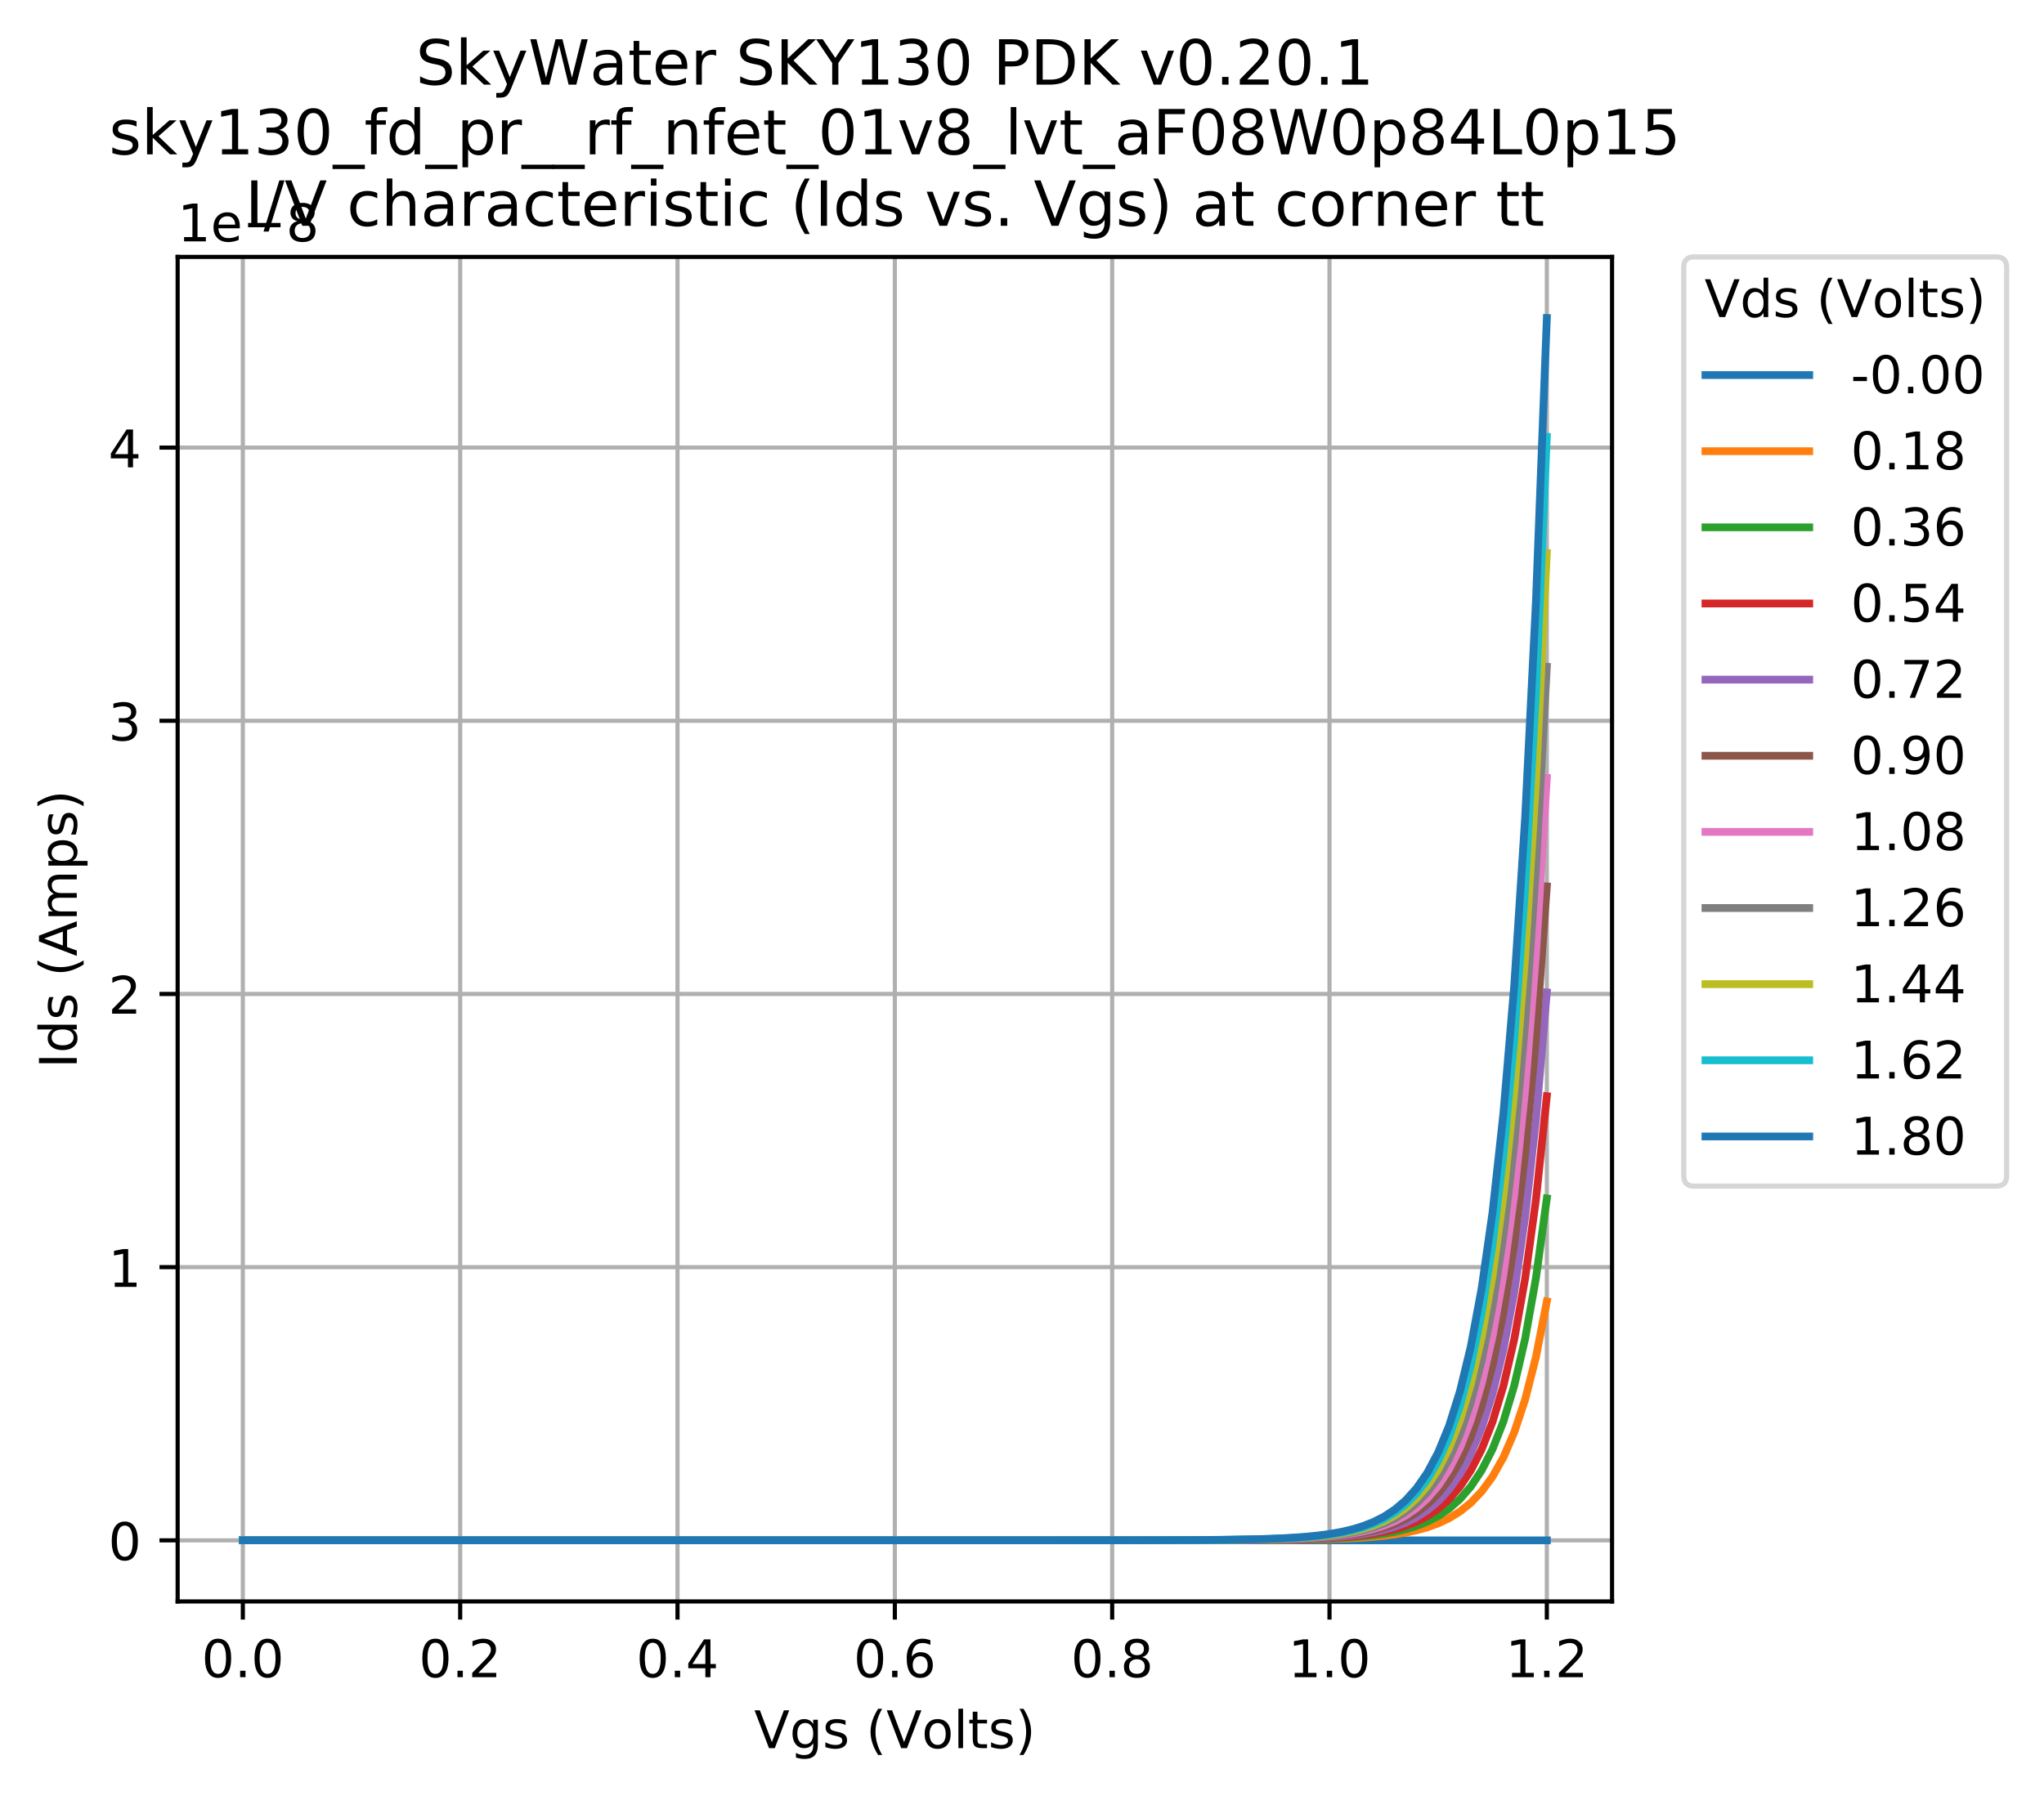 <?xml version="1.0" encoding="utf-8" standalone="no"?>
<!DOCTYPE svg PUBLIC "-//W3C//DTD SVG 1.1//EN"
  "http://www.w3.org/Graphics/SVG/1.1/DTD/svg11.dtd">
<!-- Created with matplotlib (https://matplotlib.org/) -->
<svg height="346.283pt" version="1.1" viewBox="0 0 393.981 346.283" width="393.981pt" xmlns="http://www.w3.org/2000/svg" xmlns:xlink="http://www.w3.org/1999/xlink">
 <defs>
  <style type="text/css">
*{stroke-linecap:butt;stroke-linejoin:round;}
  </style>
 </defs>
 <g id="figure_1">
  <g id="patch_1">
   <path d="M 0 346.283 
L 393.981 346.283 
L 393.981 0 
L 0 0 
z
" style="fill:#ffffff;"/>
  </g>
  <g id="axes_1">
   <g id="patch_2">
    <path d="M 34.241 308.727 
L 310.721 308.727 
L 310.721 49.527 
L 34.241 49.527 
z
" style="fill:#ffffff;"/>
   </g>
   <g id="matplotlib.axis_1">
    <g id="xtick_1">
     <g id="line2d_1">
      <path clip-path="url(#p9a78daf5aa)" d="M 46.808 308.727 
L 46.808 49.527 
" style="fill:none;stroke:#b0b0b0;stroke-linecap:square;stroke-width:0.8;"/>
     </g>
     <g id="line2d_2">
      <defs>
       <path d="M 0 0 
L 0 3.5 
" id="m62cf649c4a" style="stroke:#000000;stroke-width:0.8;"/>
      </defs>
      <g>
       <use style="stroke:#000000;stroke-width:0.8;" x="46.808" xlink:href="#m62cf649c4a" y="308.727"/>
      </g>
     </g>
     <g id="text_1">
      <!-- 0.0 -->
      <defs>
       <path d="M 31.781 66.406 
Q 24.172 66.406 20.328 58.906 
Q 16.5 51.422 16.5 36.375 
Q 16.5 21.391 20.328 13.891 
Q 24.172 6.391 31.781 6.391 
Q 39.453 6.391 43.281 13.891 
Q 47.125 21.391 47.125 36.375 
Q 47.125 51.422 43.281 58.906 
Q 39.453 66.406 31.781 66.406 
z
M 31.781 74.219 
Q 44.047 74.219 50.516 64.516 
Q 56.984 54.828 56.984 36.375 
Q 56.984 17.969 50.516 8.266 
Q 44.047 -1.422 31.781 -1.422 
Q 19.531 -1.422 13.062 8.266 
Q 6.594 17.969 6.594 36.375 
Q 6.594 54.828 13.062 64.516 
Q 19.531 74.219 31.781 74.219 
z
" id="DejaVuSans-48"/>
       <path d="M 10.688 12.406 
L 21 12.406 
L 21 0 
L 10.688 0 
z
" id="DejaVuSans-46"/>
      </defs>
      <g transform="translate(38.856 323.325)scale(0.1 -0.1)">
       <use xlink:href="#DejaVuSans-48"/>
       <use x="63.623" xlink:href="#DejaVuSans-46"/>
       <use x="95.41" xlink:href="#DejaVuSans-48"/>
      </g>
     </g>
    </g>
    <g id="xtick_2">
     <g id="line2d_3">
      <path clip-path="url(#p9a78daf5aa)" d="M 88.699 308.727 
L 88.699 49.527 
" style="fill:none;stroke:#b0b0b0;stroke-linecap:square;stroke-width:0.8;"/>
     </g>
     <g id="line2d_4">
      <g>
       <use style="stroke:#000000;stroke-width:0.8;" x="88.699" xlink:href="#m62cf649c4a" y="308.727"/>
      </g>
     </g>
     <g id="text_2">
      <!-- 0.2 -->
      <defs>
       <path d="M 19.188 8.297 
L 53.609 8.297 
L 53.609 0 
L 7.328 0 
L 7.328 8.297 
Q 12.938 14.109 22.625 23.891 
Q 32.328 33.688 34.812 36.531 
Q 39.547 41.844 41.422 45.531 
Q 43.312 49.219 43.312 52.781 
Q 43.312 58.594 39.234 62.25 
Q 35.156 65.922 28.609 65.922 
Q 23.969 65.922 18.812 64.312 
Q 13.672 62.703 7.812 59.422 
L 7.812 69.391 
Q 13.766 71.781 18.938 73 
Q 24.125 74.219 28.422 74.219 
Q 39.75 74.219 46.484 68.547 
Q 53.219 62.891 53.219 53.422 
Q 53.219 48.922 51.531 44.891 
Q 49.859 40.875 45.406 35.406 
Q 44.188 33.984 37.641 27.219 
Q 31.109 20.453 19.188 8.297 
z
" id="DejaVuSans-50"/>
      </defs>
      <g transform="translate(80.747 323.325)scale(0.1 -0.1)">
       <use xlink:href="#DejaVuSans-48"/>
       <use x="63.623" xlink:href="#DejaVuSans-46"/>
       <use x="95.41" xlink:href="#DejaVuSans-50"/>
      </g>
     </g>
    </g>
    <g id="xtick_3">
     <g id="line2d_5">
      <path clip-path="url(#p9a78daf5aa)" d="M 130.59 308.727 
L 130.59 49.527 
" style="fill:none;stroke:#b0b0b0;stroke-linecap:square;stroke-width:0.8;"/>
     </g>
     <g id="line2d_6">
      <g>
       <use style="stroke:#000000;stroke-width:0.8;" x="130.59" xlink:href="#m62cf649c4a" y="308.727"/>
      </g>
     </g>
     <g id="text_3">
      <!-- 0.4 -->
      <defs>
       <path d="M 37.797 64.312 
L 12.891 25.391 
L 37.797 25.391 
z
M 35.203 72.906 
L 47.609 72.906 
L 47.609 25.391 
L 58.016 25.391 
L 58.016 17.188 
L 47.609 17.188 
L 47.609 0 
L 37.797 0 
L 37.797 17.188 
L 4.891 17.188 
L 4.891 26.703 
z
" id="DejaVuSans-52"/>
      </defs>
      <g transform="translate(122.638 323.325)scale(0.1 -0.1)">
       <use xlink:href="#DejaVuSans-48"/>
       <use x="63.623" xlink:href="#DejaVuSans-46"/>
       <use x="95.41" xlink:href="#DejaVuSans-52"/>
      </g>
     </g>
    </g>
    <g id="xtick_4">
     <g id="line2d_7">
      <path clip-path="url(#p9a78daf5aa)" d="M 172.481 308.727 
L 172.481 49.527 
" style="fill:none;stroke:#b0b0b0;stroke-linecap:square;stroke-width:0.8;"/>
     </g>
     <g id="line2d_8">
      <g>
       <use style="stroke:#000000;stroke-width:0.8;" x="172.481" xlink:href="#m62cf649c4a" y="308.727"/>
      </g>
     </g>
     <g id="text_4">
      <!-- 0.6 -->
      <defs>
       <path d="M 33.016 40.375 
Q 26.375 40.375 22.484 35.828 
Q 18.609 31.297 18.609 23.391 
Q 18.609 15.531 22.484 10.953 
Q 26.375 6.391 33.016 6.391 
Q 39.656 6.391 43.531 10.953 
Q 47.406 15.531 47.406 23.391 
Q 47.406 31.297 43.531 35.828 
Q 39.656 40.375 33.016 40.375 
z
M 52.594 71.297 
L 52.594 62.312 
Q 48.875 64.062 45.094 64.984 
Q 41.312 65.922 37.594 65.922 
Q 27.828 65.922 22.672 59.328 
Q 17.531 52.734 16.797 39.406 
Q 19.672 43.656 24.016 45.922 
Q 28.375 48.188 33.594 48.188 
Q 44.578 48.188 50.953 41.516 
Q 57.328 34.859 57.328 23.391 
Q 57.328 12.156 50.688 5.359 
Q 44.047 -1.422 33.016 -1.422 
Q 20.359 -1.422 13.672 8.266 
Q 6.984 17.969 6.984 36.375 
Q 6.984 53.656 15.188 63.938 
Q 23.391 74.219 37.203 74.219 
Q 40.922 74.219 44.703 73.484 
Q 48.484 72.75 52.594 71.297 
z
" id="DejaVuSans-54"/>
      </defs>
      <g transform="translate(164.529 323.325)scale(0.1 -0.1)">
       <use xlink:href="#DejaVuSans-48"/>
       <use x="63.623" xlink:href="#DejaVuSans-46"/>
       <use x="95.41" xlink:href="#DejaVuSans-54"/>
      </g>
     </g>
    </g>
    <g id="xtick_5">
     <g id="line2d_9">
      <path clip-path="url(#p9a78daf5aa)" d="M 214.372 308.727 
L 214.372 49.527 
" style="fill:none;stroke:#b0b0b0;stroke-linecap:square;stroke-width:0.8;"/>
     </g>
     <g id="line2d_10">
      <g>
       <use style="stroke:#000000;stroke-width:0.8;" x="214.372" xlink:href="#m62cf649c4a" y="308.727"/>
      </g>
     </g>
     <g id="text_5">
      <!-- 0.8 -->
      <defs>
       <path d="M 31.781 34.625 
Q 24.75 34.625 20.719 30.859 
Q 16.703 27.094 16.703 20.516 
Q 16.703 13.922 20.719 10.156 
Q 24.75 6.391 31.781 6.391 
Q 38.812 6.391 42.859 10.172 
Q 46.922 13.969 46.922 20.516 
Q 46.922 27.094 42.891 30.859 
Q 38.875 34.625 31.781 34.625 
z
M 21.922 38.812 
Q 15.578 40.375 12.031 44.719 
Q 8.5 49.078 8.5 55.328 
Q 8.5 64.062 14.719 69.141 
Q 20.953 74.219 31.781 74.219 
Q 42.672 74.219 48.875 69.141 
Q 55.078 64.062 55.078 55.328 
Q 55.078 49.078 51.531 44.719 
Q 48 40.375 41.703 38.812 
Q 48.828 37.156 52.797 32.312 
Q 56.781 27.484 56.781 20.516 
Q 56.781 9.906 50.312 4.234 
Q 43.844 -1.422 31.781 -1.422 
Q 19.734 -1.422 13.25 4.234 
Q 6.781 9.906 6.781 20.516 
Q 6.781 27.484 10.781 32.312 
Q 14.797 37.156 21.922 38.812 
z
M 18.312 54.391 
Q 18.312 48.734 21.844 45.562 
Q 25.391 42.391 31.781 42.391 
Q 38.141 42.391 41.719 45.562 
Q 45.312 48.734 45.312 54.391 
Q 45.312 60.062 41.719 63.234 
Q 38.141 66.406 31.781 66.406 
Q 25.391 66.406 21.844 63.234 
Q 18.312 60.062 18.312 54.391 
z
" id="DejaVuSans-56"/>
      </defs>
      <g transform="translate(206.42 323.325)scale(0.1 -0.1)">
       <use xlink:href="#DejaVuSans-48"/>
       <use x="63.623" xlink:href="#DejaVuSans-46"/>
       <use x="95.41" xlink:href="#DejaVuSans-56"/>
      </g>
     </g>
    </g>
    <g id="xtick_6">
     <g id="line2d_11">
      <path clip-path="url(#p9a78daf5aa)" d="M 256.262 308.727 
L 256.262 49.527 
" style="fill:none;stroke:#b0b0b0;stroke-linecap:square;stroke-width:0.8;"/>
     </g>
     <g id="line2d_12">
      <g>
       <use style="stroke:#000000;stroke-width:0.8;" x="256.262" xlink:href="#m62cf649c4a" y="308.727"/>
      </g>
     </g>
     <g id="text_6">
      <!-- 1.0 -->
      <defs>
       <path d="M 12.406 8.297 
L 28.516 8.297 
L 28.516 63.922 
L 10.984 60.406 
L 10.984 69.391 
L 28.422 72.906 
L 38.281 72.906 
L 38.281 8.297 
L 54.391 8.297 
L 54.391 0 
L 12.406 0 
z
" id="DejaVuSans-49"/>
      </defs>
      <g transform="translate(248.311 323.325)scale(0.1 -0.1)">
       <use xlink:href="#DejaVuSans-49"/>
       <use x="63.623" xlink:href="#DejaVuSans-46"/>
       <use x="95.41" xlink:href="#DejaVuSans-48"/>
      </g>
     </g>
    </g>
    <g id="xtick_7">
     <g id="line2d_13">
      <path clip-path="url(#p9a78daf5aa)" d="M 298.153 308.727 
L 298.153 49.527 
" style="fill:none;stroke:#b0b0b0;stroke-linecap:square;stroke-width:0.8;"/>
     </g>
     <g id="line2d_14">
      <g>
       <use style="stroke:#000000;stroke-width:0.8;" x="298.153" xlink:href="#m62cf649c4a" y="308.727"/>
      </g>
     </g>
     <g id="text_7">
      <!-- 1.2 -->
      <g transform="translate(290.202 323.325)scale(0.1 -0.1)">
       <use xlink:href="#DejaVuSans-49"/>
       <use x="63.623" xlink:href="#DejaVuSans-46"/>
       <use x="95.41" xlink:href="#DejaVuSans-50"/>
      </g>
     </g>
    </g>
    <g id="text_8">
     <!-- Vgs (Volts) -->
     <defs>
      <path d="M 28.609 0 
L 0.781 72.906 
L 11.078 72.906 
L 34.188 11.531 
L 57.328 72.906 
L 67.578 72.906 
L 39.797 0 
z
" id="DejaVuSans-86"/>
      <path d="M 45.406 27.984 
Q 45.406 37.75 41.375 43.109 
Q 37.359 48.484 30.078 48.484 
Q 22.859 48.484 18.828 43.109 
Q 14.797 37.75 14.797 27.984 
Q 14.797 18.266 18.828 12.891 
Q 22.859 7.516 30.078 7.516 
Q 37.359 7.516 41.375 12.891 
Q 45.406 18.266 45.406 27.984 
z
M 54.391 6.781 
Q 54.391 -7.172 48.188 -13.984 
Q 42 -20.797 29.203 -20.797 
Q 24.469 -20.797 20.266 -20.094 
Q 16.062 -19.391 12.109 -17.922 
L 12.109 -9.188 
Q 16.062 -11.328 19.922 -12.344 
Q 23.781 -13.375 27.781 -13.375 
Q 36.625 -13.375 41.016 -8.766 
Q 45.406 -4.156 45.406 5.172 
L 45.406 9.625 
Q 42.625 4.781 38.281 2.391 
Q 33.938 0 27.875 0 
Q 17.828 0 11.672 7.656 
Q 5.516 15.328 5.516 27.984 
Q 5.516 40.672 11.672 48.328 
Q 17.828 56 27.875 56 
Q 33.938 56 38.281 53.609 
Q 42.625 51.219 45.406 46.391 
L 45.406 54.688 
L 54.391 54.688 
z
" id="DejaVuSans-103"/>
      <path d="M 44.281 53.078 
L 44.281 44.578 
Q 40.484 46.531 36.375 47.5 
Q 32.281 48.484 27.875 48.484 
Q 21.188 48.484 17.844 46.438 
Q 14.5 44.391 14.5 40.281 
Q 14.5 37.156 16.891 35.375 
Q 19.281 33.594 26.516 31.984 
L 29.594 31.297 
Q 39.156 29.25 43.188 25.516 
Q 47.219 21.781 47.219 15.094 
Q 47.219 7.469 41.188 3.016 
Q 35.156 -1.422 24.609 -1.422 
Q 20.219 -1.422 15.453 -0.562 
Q 10.688 0.297 5.422 2 
L 5.422 11.281 
Q 10.406 8.688 15.234 7.391 
Q 20.062 6.109 24.812 6.109 
Q 31.156 6.109 34.562 8.281 
Q 37.984 10.453 37.984 14.406 
Q 37.984 18.062 35.516 20.016 
Q 33.062 21.969 24.703 23.781 
L 21.578 24.516 
Q 13.234 26.266 9.516 29.906 
Q 5.812 33.547 5.812 39.891 
Q 5.812 47.609 11.281 51.797 
Q 16.75 56 26.812 56 
Q 31.781 56 36.172 55.266 
Q 40.578 54.547 44.281 53.078 
z
" id="DejaVuSans-115"/>
      <path id="DejaVuSans-32"/>
      <path d="M 31 75.875 
Q 24.469 64.656 21.281 53.656 
Q 18.109 42.672 18.109 31.391 
Q 18.109 20.125 21.312 9.062 
Q 24.516 -2 31 -13.188 
L 23.188 -13.188 
Q 15.875 -1.703 12.234 9.375 
Q 8.594 20.453 8.594 31.391 
Q 8.594 42.281 12.203 53.312 
Q 15.828 64.359 23.188 75.875 
z
" id="DejaVuSans-40"/>
      <path d="M 30.609 48.391 
Q 23.391 48.391 19.188 42.75 
Q 14.984 37.109 14.984 27.297 
Q 14.984 17.484 19.156 11.844 
Q 23.344 6.203 30.609 6.203 
Q 37.797 6.203 41.984 11.859 
Q 46.188 17.531 46.188 27.297 
Q 46.188 37.016 41.984 42.703 
Q 37.797 48.391 30.609 48.391 
z
M 30.609 56 
Q 42.328 56 49.016 48.375 
Q 55.719 40.766 55.719 27.297 
Q 55.719 13.875 49.016 6.219 
Q 42.328 -1.422 30.609 -1.422 
Q 18.844 -1.422 12.172 6.219 
Q 5.516 13.875 5.516 27.297 
Q 5.516 40.766 12.172 48.375 
Q 18.844 56 30.609 56 
z
" id="DejaVuSans-111"/>
      <path d="M 9.422 75.984 
L 18.406 75.984 
L 18.406 0 
L 9.422 0 
z
" id="DejaVuSans-108"/>
      <path d="M 18.312 70.219 
L 18.312 54.688 
L 36.812 54.688 
L 36.812 47.703 
L 18.312 47.703 
L 18.312 18.016 
Q 18.312 11.328 20.141 9.422 
Q 21.969 7.516 27.594 7.516 
L 36.812 7.516 
L 36.812 0 
L 27.594 0 
Q 17.188 0 13.234 3.875 
Q 9.281 7.766 9.281 18.016 
L 9.281 47.703 
L 2.688 47.703 
L 2.688 54.688 
L 9.281 54.688 
L 9.281 70.219 
z
" id="DejaVuSans-116"/>
      <path d="M 8.016 75.875 
L 15.828 75.875 
Q 23.141 64.359 26.781 53.312 
Q 30.422 42.281 30.422 31.391 
Q 30.422 20.453 26.781 9.375 
Q 23.141 -1.703 15.828 -13.188 
L 8.016 -13.188 
Q 14.5 -2 17.703 9.062 
Q 20.906 20.125 20.906 31.391 
Q 20.906 42.672 17.703 53.656 
Q 14.5 64.656 8.016 75.875 
z
" id="DejaVuSans-41"/>
     </defs>
     <g transform="translate(145.363 337.003)scale(0.1 -0.1)">
      <use xlink:href="#DejaVuSans-86"/>
      <use x="68.408" xlink:href="#DejaVuSans-103"/>
      <use x="131.885" xlink:href="#DejaVuSans-115"/>
      <use x="183.984" xlink:href="#DejaVuSans-32"/>
      <use x="215.771" xlink:href="#DejaVuSans-40"/>
      <use x="254.785" xlink:href="#DejaVuSans-86"/>
      <use x="323.084" xlink:href="#DejaVuSans-111"/>
      <use x="384.266" xlink:href="#DejaVuSans-108"/>
      <use x="412.049" xlink:href="#DejaVuSans-116"/>
      <use x="451.258" xlink:href="#DejaVuSans-115"/>
      <use x="503.357" xlink:href="#DejaVuSans-41"/>
     </g>
    </g>
   </g>
   <g id="matplotlib.axis_2">
    <g id="ytick_1">
     <g id="line2d_15">
      <path clip-path="url(#p9a78daf5aa)" d="M 34.241 296.945 
L 310.721 296.945 
" style="fill:none;stroke:#b0b0b0;stroke-linecap:square;stroke-width:0.8;"/>
     </g>
     <g id="line2d_16">
      <defs>
       <path d="M 0 0 
L -3.5 0 
" id="md642762c1f" style="stroke:#000000;stroke-width:0.8;"/>
      </defs>
      <g>
       <use style="stroke:#000000;stroke-width:0.8;" x="34.241" xlink:href="#md642762c1f" y="296.945"/>
      </g>
     </g>
     <g id="text_9">
      <!-- 0 -->
      <g transform="translate(20.878 300.744)scale(0.1 -0.1)">
       <use xlink:href="#DejaVuSans-48"/>
      </g>
     </g>
    </g>
    <g id="ytick_2">
     <g id="line2d_17">
      <path clip-path="url(#p9a78daf5aa)" d="M 34.241 244.281 
L 310.721 244.281 
" style="fill:none;stroke:#b0b0b0;stroke-linecap:square;stroke-width:0.8;"/>
     </g>
     <g id="line2d_18">
      <g>
       <use style="stroke:#000000;stroke-width:0.8;" x="34.241" xlink:href="#md642762c1f" y="244.281"/>
      </g>
     </g>
     <g id="text_10">
      <!-- 1 -->
      <g transform="translate(20.878 248.08)scale(0.1 -0.1)">
       <use xlink:href="#DejaVuSans-49"/>
      </g>
     </g>
    </g>
    <g id="ytick_3">
     <g id="line2d_19">
      <path clip-path="url(#p9a78daf5aa)" d="M 34.241 191.617 
L 310.721 191.617 
" style="fill:none;stroke:#b0b0b0;stroke-linecap:square;stroke-width:0.8;"/>
     </g>
     <g id="line2d_20">
      <g>
       <use style="stroke:#000000;stroke-width:0.8;" x="34.241" xlink:href="#md642762c1f" y="191.617"/>
      </g>
     </g>
     <g id="text_11">
      <!-- 2 -->
      <g transform="translate(20.878 195.416)scale(0.1 -0.1)">
       <use xlink:href="#DejaVuSans-50"/>
      </g>
     </g>
    </g>
    <g id="ytick_4">
     <g id="line2d_21">
      <path clip-path="url(#p9a78daf5aa)" d="M 34.241 138.953 
L 310.721 138.953 
" style="fill:none;stroke:#b0b0b0;stroke-linecap:square;stroke-width:0.8;"/>
     </g>
     <g id="line2d_22">
      <g>
       <use style="stroke:#000000;stroke-width:0.8;" x="34.241" xlink:href="#md642762c1f" y="138.953"/>
      </g>
     </g>
     <g id="text_12">
      <!-- 3 -->
      <defs>
       <path d="M 40.578 39.312 
Q 47.656 37.797 51.625 33 
Q 55.609 28.219 55.609 21.188 
Q 55.609 10.406 48.188 4.484 
Q 40.766 -1.422 27.094 -1.422 
Q 22.516 -1.422 17.656 -0.516 
Q 12.797 0.391 7.625 2.203 
L 7.625 11.719 
Q 11.719 9.328 16.594 8.109 
Q 21.484 6.891 26.812 6.891 
Q 36.078 6.891 40.938 10.547 
Q 45.797 14.203 45.797 21.188 
Q 45.797 27.641 41.281 31.266 
Q 36.766 34.906 28.719 34.906 
L 20.219 34.906 
L 20.219 43.016 
L 29.109 43.016 
Q 36.375 43.016 40.234 45.922 
Q 44.094 48.828 44.094 54.297 
Q 44.094 59.906 40.109 62.906 
Q 36.141 65.922 28.719 65.922 
Q 24.656 65.922 20.016 65.031 
Q 15.375 64.156 9.812 62.312 
L 9.812 71.094 
Q 15.438 72.656 20.344 73.438 
Q 25.25 74.219 29.594 74.219 
Q 40.828 74.219 47.359 69.109 
Q 53.906 64.016 53.906 55.328 
Q 53.906 49.266 50.438 45.094 
Q 46.969 40.922 40.578 39.312 
z
" id="DejaVuSans-51"/>
      </defs>
      <g transform="translate(20.878 142.753)scale(0.1 -0.1)">
       <use xlink:href="#DejaVuSans-51"/>
      </g>
     </g>
    </g>
    <g id="ytick_5">
     <g id="line2d_23">
      <path clip-path="url(#p9a78daf5aa)" d="M 34.241 86.289 
L 310.721 86.289 
" style="fill:none;stroke:#b0b0b0;stroke-linecap:square;stroke-width:0.8;"/>
     </g>
     <g id="line2d_24">
      <g>
       <use style="stroke:#000000;stroke-width:0.8;" x="34.241" xlink:href="#md642762c1f" y="86.289"/>
      </g>
     </g>
     <g id="text_13">
      <!-- 4 -->
      <g transform="translate(20.878 90.089)scale(0.1 -0.1)">
       <use xlink:href="#DejaVuSans-52"/>
      </g>
     </g>
    </g>
    <g id="text_14">
     <!-- Ids (Amps) -->
     <defs>
      <path d="M 9.812 72.906 
L 19.672 72.906 
L 19.672 0 
L 9.812 0 
z
" id="DejaVuSans-73"/>
      <path d="M 45.406 46.391 
L 45.406 75.984 
L 54.391 75.984 
L 54.391 0 
L 45.406 0 
L 45.406 8.203 
Q 42.578 3.328 38.25 0.953 
Q 33.938 -1.422 27.875 -1.422 
Q 17.969 -1.422 11.734 6.484 
Q 5.516 14.406 5.516 27.297 
Q 5.516 40.188 11.734 48.094 
Q 17.969 56 27.875 56 
Q 33.938 56 38.25 53.625 
Q 42.578 51.266 45.406 46.391 
z
M 14.797 27.297 
Q 14.797 17.391 18.875 11.75 
Q 22.953 6.109 30.078 6.109 
Q 37.203 6.109 41.297 11.75 
Q 45.406 17.391 45.406 27.297 
Q 45.406 37.203 41.297 42.844 
Q 37.203 48.484 30.078 48.484 
Q 22.953 48.484 18.875 42.844 
Q 14.797 37.203 14.797 27.297 
z
" id="DejaVuSans-100"/>
      <path d="M 34.188 63.188 
L 20.797 26.906 
L 47.609 26.906 
z
M 28.609 72.906 
L 39.797 72.906 
L 67.578 0 
L 57.328 0 
L 50.688 18.703 
L 17.828 18.703 
L 11.188 0 
L 0.781 0 
z
" id="DejaVuSans-65"/>
      <path d="M 52 44.188 
Q 55.375 50.25 60.062 53.125 
Q 64.75 56 71.094 56 
Q 79.641 56 84.281 50.016 
Q 88.922 44.047 88.922 33.016 
L 88.922 0 
L 79.891 0 
L 79.891 32.719 
Q 79.891 40.578 77.094 44.375 
Q 74.312 48.188 68.609 48.188 
Q 61.625 48.188 57.562 43.547 
Q 53.516 38.922 53.516 30.906 
L 53.516 0 
L 44.484 0 
L 44.484 32.719 
Q 44.484 40.625 41.703 44.406 
Q 38.922 48.188 33.109 48.188 
Q 26.219 48.188 22.156 43.531 
Q 18.109 38.875 18.109 30.906 
L 18.109 0 
L 9.078 0 
L 9.078 54.688 
L 18.109 54.688 
L 18.109 46.188 
Q 21.188 51.219 25.484 53.609 
Q 29.781 56 35.688 56 
Q 41.656 56 45.828 52.969 
Q 50 49.953 52 44.188 
z
" id="DejaVuSans-109"/>
      <path d="M 18.109 8.203 
L 18.109 -20.797 
L 9.078 -20.797 
L 9.078 54.688 
L 18.109 54.688 
L 18.109 46.391 
Q 20.953 51.266 25.266 53.625 
Q 29.594 56 35.594 56 
Q 45.562 56 51.781 48.094 
Q 58.016 40.188 58.016 27.297 
Q 58.016 14.406 51.781 6.484 
Q 45.562 -1.422 35.594 -1.422 
Q 29.594 -1.422 25.266 0.953 
Q 20.953 3.328 18.109 8.203 
z
M 48.688 27.297 
Q 48.688 37.203 44.609 42.844 
Q 40.531 48.484 33.406 48.484 
Q 26.266 48.484 22.188 42.844 
Q 18.109 37.203 18.109 27.297 
Q 18.109 17.391 22.188 11.75 
Q 26.266 6.109 33.406 6.109 
Q 40.531 6.109 44.609 11.75 
Q 48.688 17.391 48.688 27.297 
z
" id="DejaVuSans-112"/>
     </defs>
     <g transform="translate(14.798 205.941)rotate(-90)scale(0.1 -0.1)">
      <use xlink:href="#DejaVuSans-73"/>
      <use x="29.492" xlink:href="#DejaVuSans-100"/>
      <use x="92.969" xlink:href="#DejaVuSans-115"/>
      <use x="145.068" xlink:href="#DejaVuSans-32"/>
      <use x="176.855" xlink:href="#DejaVuSans-40"/>
      <use x="215.869" xlink:href="#DejaVuSans-65"/>
      <use x="284.277" xlink:href="#DejaVuSans-109"/>
      <use x="381.689" xlink:href="#DejaVuSans-112"/>
      <use x="445.166" xlink:href="#DejaVuSans-115"/>
      <use x="497.266" xlink:href="#DejaVuSans-41"/>
     </g>
    </g>
    <g id="text_15">
     <!-- 1e−8 -->
     <defs>
      <path d="M 56.203 29.594 
L 56.203 25.203 
L 14.891 25.203 
Q 15.484 15.922 20.484 11.062 
Q 25.484 6.203 34.422 6.203 
Q 39.594 6.203 44.453 7.469 
Q 49.312 8.734 54.109 11.281 
L 54.109 2.781 
Q 49.266 0.734 44.188 -0.344 
Q 39.109 -1.422 33.891 -1.422 
Q 20.797 -1.422 13.156 6.188 
Q 5.516 13.812 5.516 26.812 
Q 5.516 40.234 12.766 48.109 
Q 20.016 56 32.328 56 
Q 43.359 56 49.781 48.891 
Q 56.203 41.797 56.203 29.594 
z
M 47.219 32.234 
Q 47.125 39.594 43.094 43.984 
Q 39.062 48.391 32.422 48.391 
Q 24.906 48.391 20.391 44.141 
Q 15.875 39.891 15.188 32.172 
z
" id="DejaVuSans-101"/>
      <path d="M 10.594 35.5 
L 73.188 35.5 
L 73.188 27.203 
L 10.594 27.203 
z
" id="DejaVuSans-8722"/>
     </defs>
     <g transform="translate(34.241 46.527)scale(0.1 -0.1)">
      <use xlink:href="#DejaVuSans-49"/>
      <use x="63.623" xlink:href="#DejaVuSans-101"/>
      <use x="125.146" xlink:href="#DejaVuSans-8722"/>
      <use x="208.936" xlink:href="#DejaVuSans-56"/>
     </g>
    </g>
   </g>
   <g id="line2d_25">
    <path clip-path="url(#p9a78daf5aa)" d="M 46.808 296.945 
L 48.902 296.945 
L 50.997 296.945 
L 53.092 296.945 
L 55.186 296.945 
L 57.281 296.945 
L 59.375 296.945 
L 61.47 296.945 
L 63.564 296.945 
L 65.659 296.945 
L 67.753 296.945 
L 69.848 296.945 
L 71.942 296.945 
L 74.037 296.945 
L 76.132 296.945 
L 78.226 296.945 
L 80.321 296.945 
L 82.415 296.945 
L 84.51 296.945 
L 86.604 296.945 
L 88.699 296.945 
L 90.793 296.945 
L 92.888 296.945 
L 94.982 296.945 
L 97.077 296.945 
L 99.172 296.945 
L 101.266 296.945 
L 103.361 296.945 
L 105.455 296.945 
L 107.55 296.945 
L 109.644 296.945 
L 111.739 296.945 
L 113.833 296.945 
L 115.928 296.945 
L 118.022 296.945 
L 120.117 296.945 
L 122.212 296.945 
L 124.306 296.945 
L 126.401 296.945 
L 128.495 296.945 
L 130.59 296.945 
L 132.684 296.945 
L 134.779 296.945 
L 136.873 296.945 
L 138.968 296.945 
L 141.062 296.945 
L 143.157 296.945 
L 145.252 296.945 
L 147.346 296.945 
L 149.441 296.945 
L 151.535 296.945 
L 153.63 296.945 
L 155.724 296.945 
L 157.819 296.945 
L 159.913 296.945 
L 162.008 296.945 
L 164.102 296.945 
L 166.197 296.945 
L 168.292 296.945 
L 170.386 296.945 
L 172.481 296.945 
L 174.575 296.945 
L 176.67 296.945 
L 178.764 296.945 
L 180.859 296.945 
L 182.953 296.945 
L 185.048 296.945 
L 187.142 296.945 
L 189.237 296.945 
L 191.332 296.945 
L 193.426 296.945 
L 195.521 296.945 
L 197.615 296.945 
L 199.71 296.945 
L 201.804 296.945 
L 203.899 296.945 
L 205.993 296.945 
L 208.088 296.945 
L 210.182 296.945 
L 212.277 296.945 
L 214.372 296.945 
L 216.466 296.945 
L 218.561 296.945 
L 220.655 296.945 
L 222.75 296.945 
L 224.844 296.945 
L 226.939 296.945 
L 229.033 296.945 
L 231.128 296.945 
L 233.222 296.945 
L 235.317 296.945 
L 237.412 296.945 
L 239.506 296.945 
L 241.601 296.945 
L 243.695 296.945 
L 245.79 296.945 
L 247.884 296.945 
L 249.979 296.945 
L 252.073 296.945 
L 254.168 296.945 
L 256.262 296.945 
L 258.357 296.945 
L 260.452 296.945 
L 262.546 296.945 
L 264.641 296.945 
L 266.735 296.945 
L 268.83 296.945 
L 270.924 296.945 
L 273.019 296.945 
L 275.113 296.945 
L 277.208 296.945 
L 279.302 296.945 
L 281.397 296.945 
L 283.492 296.945 
L 285.586 296.945 
L 287.681 296.945 
L 289.775 296.945 
L 291.87 296.945 
L 293.964 296.945 
L 296.059 296.945 
L 298.153 296.945 
" style="fill:none;stroke:#1f77b4;stroke-linecap:square;stroke-width:1.5;"/>
   </g>
   <g id="line2d_26">
    <path clip-path="url(#p9a78daf5aa)" d="M 46.808 296.944 
L 48.902 296.944 
L 50.997 296.944 
L 53.092 296.944 
L 55.186 296.944 
L 57.281 296.944 
L 59.375 296.944 
L 61.47 296.944 
L 63.564 296.944 
L 65.659 296.944 
L 67.753 296.944 
L 69.848 296.944 
L 71.942 296.944 
L 74.037 296.944 
L 76.132 296.944 
L 78.226 296.944 
L 80.321 296.944 
L 82.415 296.944 
L 84.51 296.944 
L 86.604 296.944 
L 88.699 296.944 
L 90.793 296.944 
L 92.888 296.944 
L 94.982 296.944 
L 97.077 296.944 
L 99.172 296.944 
L 101.266 296.944 
L 103.361 296.944 
L 105.455 296.944 
L 107.55 296.944 
L 109.644 296.944 
L 111.739 296.944 
L 113.833 296.944 
L 115.928 296.944 
L 118.022 296.944 
L 120.117 296.944 
L 122.212 296.944 
L 124.306 296.944 
L 126.401 296.944 
L 128.495 296.944 
L 130.59 296.944 
L 132.684 296.944 
L 134.779 296.944 
L 136.873 296.944 
L 138.968 296.944 
L 141.062 296.944 
L 143.157 296.944 
L 145.252 296.944 
L 147.346 296.944 
L 149.441 296.944 
L 151.535 296.944 
L 153.63 296.944 
L 155.724 296.944 
L 157.819 296.944 
L 159.913 296.944 
L 162.008 296.944 
L 164.102 296.944 
L 166.197 296.944 
L 168.292 296.944 
L 170.386 296.944 
L 172.481 296.944 
L 174.575 296.944 
L 176.67 296.944 
L 178.764 296.944 
L 180.859 296.944 
L 182.953 296.944 
L 185.048 296.944 
L 187.142 296.944 
L 189.237 296.944 
L 191.332 296.944 
L 193.426 296.944 
L 195.521 296.944 
L 197.615 296.944 
L 199.71 296.944 
L 201.804 296.944 
L 203.899 296.944 
L 205.993 296.943 
L 208.088 296.943 
L 210.182 296.943 
L 212.277 296.943 
L 214.372 296.943 
L 216.466 296.942 
L 218.561 296.942 
L 220.655 296.941 
L 222.75 296.94 
L 224.844 296.939 
L 226.939 296.938 
L 229.033 296.936 
L 231.128 296.934 
L 233.222 296.931 
L 235.317 296.927 
L 237.412 296.922 
L 239.506 296.916 
L 241.601 296.907 
L 243.695 296.896 
L 245.79 296.882 
L 247.884 296.863 
L 249.979 296.839 
L 252.073 296.807 
L 254.168 296.766 
L 256.262 296.712 
L 258.357 296.642 
L 260.452 296.55 
L 262.546 296.431 
L 264.641 296.276 
L 266.735 296.074 
L 268.83 295.81 
L 270.924 295.467 
L 273.019 295.019 
L 275.113 294.436 
L 277.208 293.676 
L 279.302 292.687 
L 281.397 291.397 
L 283.492 289.717 
L 285.586 287.528 
L 287.681 284.675 
L 289.775 280.959 
L 291.87 276.117 
L 293.964 269.809 
L 296.059 261.589 
L 298.153 250.88 
" style="fill:none;stroke:#ff7f0e;stroke-linecap:square;stroke-width:1.5;"/>
   </g>
   <g id="line2d_27">
    <path clip-path="url(#p9a78daf5aa)" d="M 46.808 296.943 
L 48.902 296.943 
L 50.997 296.943 
L 53.092 296.943 
L 55.186 296.943 
L 57.281 296.943 
L 59.375 296.943 
L 61.47 296.943 
L 63.564 296.943 
L 65.659 296.943 
L 67.753 296.943 
L 69.848 296.943 
L 71.942 296.943 
L 74.037 296.943 
L 76.132 296.943 
L 78.226 296.943 
L 80.321 296.943 
L 82.415 296.943 
L 84.51 296.943 
L 86.604 296.943 
L 88.699 296.943 
L 90.793 296.943 
L 92.888 296.943 
L 94.982 296.943 
L 97.077 296.943 
L 99.172 296.943 
L 101.266 296.943 
L 103.361 296.943 
L 105.455 296.943 
L 107.55 296.943 
L 109.644 296.943 
L 111.739 296.943 
L 113.833 296.943 
L 115.928 296.943 
L 118.022 296.943 
L 120.117 296.943 
L 122.212 296.943 
L 124.306 296.943 
L 126.401 296.943 
L 128.495 296.943 
L 130.59 296.943 
L 132.684 296.943 
L 134.779 296.943 
L 136.873 296.943 
L 138.968 296.943 
L 141.062 296.943 
L 143.157 296.943 
L 145.252 296.943 
L 147.346 296.943 
L 149.441 296.943 
L 151.535 296.943 
L 153.63 296.943 
L 155.724 296.943 
L 157.819 296.943 
L 159.913 296.943 
L 162.008 296.943 
L 164.102 296.943 
L 166.197 296.943 
L 168.292 296.943 
L 170.386 296.943 
L 172.481 296.943 
L 174.575 296.943 
L 176.67 296.943 
L 178.764 296.943 
L 180.859 296.943 
L 182.953 296.943 
L 185.048 296.943 
L 187.142 296.943 
L 189.237 296.943 
L 191.332 296.943 
L 193.426 296.943 
L 195.521 296.943 
L 197.615 296.943 
L 199.71 296.943 
L 201.804 296.943 
L 203.899 296.942 
L 205.993 296.942 
L 208.088 296.942 
L 210.182 296.942 
L 212.277 296.942 
L 214.372 296.941 
L 216.466 296.941 
L 218.561 296.94 
L 220.655 296.939 
L 222.75 296.938 
L 224.844 296.937 
L 226.939 296.935 
L 229.033 296.932 
L 231.128 296.929 
L 233.222 296.925 
L 235.317 296.919 
L 237.412 296.912 
L 239.506 296.903 
L 241.601 296.891 
L 243.695 296.875 
L 245.79 296.854 
L 247.884 296.827 
L 249.979 296.792 
L 252.073 296.747 
L 254.168 296.688 
L 256.262 296.61 
L 258.357 296.51 
L 260.452 296.378 
L 262.546 296.208 
L 264.641 295.985 
L 266.735 295.695 
L 268.83 295.317 
L 270.924 294.825 
L 273.019 294.184 
L 275.113 293.349 
L 277.208 292.26 
L 279.302 290.843 
L 281.397 288.996 
L 283.492 286.591 
L 285.586 283.457 
L 287.681 279.375 
L 289.775 274.056 
L 291.87 267.128 
L 293.964 258.103 
L 296.059 246.347 
L 298.153 231.032 
" style="fill:none;stroke:#2ca02c;stroke-linecap:square;stroke-width:1.5;"/>
   </g>
   <g id="line2d_28">
    <path clip-path="url(#p9a78daf5aa)" d="M 46.808 296.942 
L 48.902 296.942 
L 50.997 296.942 
L 53.092 296.942 
L 55.186 296.942 
L 57.281 296.942 
L 59.375 296.942 
L 61.47 296.942 
L 63.564 296.942 
L 65.659 296.942 
L 67.753 296.942 
L 69.848 296.942 
L 71.942 296.942 
L 74.037 296.942 
L 76.132 296.942 
L 78.226 296.942 
L 80.321 296.942 
L 82.415 296.942 
L 84.51 296.942 
L 86.604 296.942 
L 88.699 296.942 
L 90.793 296.942 
L 92.888 296.942 
L 94.982 296.942 
L 97.077 296.942 
L 99.172 296.942 
L 101.266 296.942 
L 103.361 296.942 
L 105.455 296.942 
L 107.55 296.942 
L 109.644 296.942 
L 111.739 296.942 
L 113.833 296.942 
L 115.928 296.942 
L 118.022 296.942 
L 120.117 296.942 
L 122.212 296.942 
L 124.306 296.942 
L 126.401 296.942 
L 128.495 296.942 
L 130.59 296.942 
L 132.684 296.942 
L 134.779 296.942 
L 136.873 296.942 
L 138.968 296.942 
L 141.062 296.942 
L 143.157 296.942 
L 145.252 296.942 
L 147.346 296.942 
L 149.441 296.942 
L 151.535 296.942 
L 153.63 296.942 
L 155.724 296.942 
L 157.819 296.942 
L 159.913 296.942 
L 162.008 296.942 
L 164.102 296.942 
L 166.197 296.942 
L 168.292 296.942 
L 170.386 296.942 
L 172.481 296.942 
L 174.575 296.942 
L 176.67 296.942 
L 178.764 296.942 
L 180.859 296.942 
L 182.953 296.942 
L 185.048 296.942 
L 187.142 296.942 
L 189.237 296.942 
L 191.332 296.942 
L 193.426 296.942 
L 195.521 296.942 
L 197.615 296.942 
L 199.71 296.942 
L 201.804 296.941 
L 203.899 296.941 
L 205.993 296.941 
L 208.088 296.941 
L 210.182 296.941 
L 212.277 296.94 
L 214.372 296.94 
L 216.466 296.939 
L 218.561 296.938 
L 220.655 296.937 
L 222.75 296.936 
L 224.844 296.934 
L 226.939 296.931 
L 229.033 296.928 
L 231.128 296.924 
L 233.222 296.918 
L 235.317 296.911 
L 237.412 296.902 
L 239.506 296.89 
L 241.601 296.874 
L 243.695 296.853 
L 245.79 296.826 
L 247.884 296.791 
L 249.979 296.746 
L 252.073 296.687 
L 254.168 296.609 
L 256.262 296.509 
L 258.357 296.377 
L 260.452 296.207 
L 262.546 295.984 
L 264.641 295.695 
L 266.735 295.317 
L 268.83 294.826 
L 270.924 294.185 
L 273.019 293.351 
L 275.113 292.265 
L 277.208 290.85 
L 279.302 289.007 
L 281.397 286.607 
L 283.492 283.48 
L 285.586 279.407 
L 287.681 274.103 
L 289.775 267.194 
L 291.87 258.195 
L 293.964 246.473 
L 296.059 231.207 
L 298.153 211.324 
" style="fill:none;stroke:#d62728;stroke-linecap:square;stroke-width:1.5;"/>
   </g>
   <g id="line2d_29">
    <path clip-path="url(#p9a78daf5aa)" d="M 46.808 296.941 
L 48.902 296.941 
L 50.997 296.941 
L 53.092 296.941 
L 55.186 296.941 
L 57.281 296.941 
L 59.375 296.941 
L 61.47 296.941 
L 63.564 296.941 
L 65.659 296.941 
L 67.753 296.941 
L 69.848 296.941 
L 71.942 296.941 
L 74.037 296.941 
L 76.132 296.941 
L 78.226 296.941 
L 80.321 296.941 
L 82.415 296.941 
L 84.51 296.941 
L 86.604 296.941 
L 88.699 296.941 
L 90.793 296.941 
L 92.888 296.941 
L 94.982 296.941 
L 97.077 296.941 
L 99.172 296.941 
L 101.266 296.941 
L 103.361 296.941 
L 105.455 296.941 
L 107.55 296.941 
L 109.644 296.941 
L 111.739 296.941 
L 113.833 296.941 
L 115.928 296.941 
L 118.022 296.941 
L 120.117 296.941 
L 122.212 296.941 
L 124.306 296.941 
L 126.401 296.941 
L 128.495 296.941 
L 130.59 296.941 
L 132.684 296.941 
L 134.779 296.941 
L 136.873 296.941 
L 138.968 296.941 
L 141.062 296.941 
L 143.157 296.941 
L 145.252 296.941 
L 147.346 296.941 
L 149.441 296.941 
L 151.535 296.941 
L 153.63 296.941 
L 155.724 296.941 
L 157.819 296.941 
L 159.913 296.941 
L 162.008 296.941 
L 164.102 296.941 
L 166.197 296.941 
L 168.292 296.941 
L 170.386 296.941 
L 172.481 296.941 
L 174.575 296.941 
L 176.67 296.941 
L 178.764 296.941 
L 180.859 296.941 
L 182.953 296.941 
L 185.048 296.941 
L 187.142 296.941 
L 189.237 296.941 
L 191.332 296.941 
L 193.426 296.941 
L 195.521 296.941 
L 197.615 296.941 
L 199.71 296.941 
L 201.804 296.94 
L 203.899 296.94 
L 205.993 296.94 
L 208.088 296.94 
L 210.182 296.939 
L 212.277 296.939 
L 214.372 296.938 
L 216.466 296.937 
L 218.561 296.936 
L 220.655 296.935 
L 222.75 296.933 
L 224.844 296.931 
L 226.939 296.928 
L 229.033 296.924 
L 231.128 296.918 
L 233.222 296.912 
L 235.317 296.903 
L 237.412 296.891 
L 239.506 296.876 
L 241.601 296.857 
L 243.695 296.831 
L 245.79 296.798 
L 247.884 296.755 
L 249.979 296.698 
L 252.073 296.625 
L 254.168 296.529 
L 256.262 296.405 
L 258.357 296.243 
L 260.452 296.032 
L 262.546 295.757 
L 264.641 295.399 
L 266.735 294.932 
L 268.83 294.325 
L 270.924 293.534 
L 273.019 292.504 
L 275.113 291.162 
L 277.208 289.415 
L 279.302 287.139 
L 281.397 284.176 
L 283.492 280.316 
L 285.586 275.29 
L 287.681 268.745 
L 289.775 260.22 
L 291.87 249.119 
L 293.964 234.662 
L 296.059 215.836 
L 298.153 191.321 
" style="fill:none;stroke:#9467bd;stroke-linecap:square;stroke-width:1.5;"/>
   </g>
   <g id="line2d_30">
    <path clip-path="url(#p9a78daf5aa)" d="M 46.808 296.94 
L 48.902 296.94 
L 50.997 296.94 
L 53.092 296.94 
L 55.186 296.94 
L 57.281 296.94 
L 59.375 296.94 
L 61.47 296.94 
L 63.564 296.94 
L 65.659 296.94 
L 67.753 296.94 
L 69.848 296.94 
L 71.942 296.94 
L 74.037 296.94 
L 76.132 296.94 
L 78.226 296.94 
L 80.321 296.94 
L 82.415 296.94 
L 84.51 296.94 
L 86.604 296.94 
L 88.699 296.94 
L 90.793 296.94 
L 92.888 296.94 
L 94.982 296.94 
L 97.077 296.94 
L 99.172 296.94 
L 101.266 296.94 
L 103.361 296.94 
L 105.455 296.94 
L 107.55 296.94 
L 109.644 296.94 
L 111.739 296.94 
L 113.833 296.94 
L 115.928 296.94 
L 118.022 296.94 
L 120.117 296.94 
L 122.212 296.94 
L 124.306 296.94 
L 126.401 296.94 
L 128.495 296.94 
L 130.59 296.94 
L 132.684 296.94 
L 134.779 296.94 
L 136.873 296.94 
L 138.968 296.94 
L 141.062 296.94 
L 143.157 296.94 
L 145.252 296.94 
L 147.346 296.94 
L 149.441 296.94 
L 151.535 296.94 
L 153.63 296.94 
L 155.724 296.94 
L 157.819 296.94 
L 159.913 296.94 
L 162.008 296.94 
L 164.102 296.94 
L 166.197 296.94 
L 168.292 296.94 
L 170.386 296.94 
L 172.481 296.94 
L 174.575 296.94 
L 176.67 296.94 
L 178.764 296.94 
L 180.859 296.94 
L 182.953 296.94 
L 185.048 296.94 
L 187.142 296.94 
L 189.237 296.94 
L 191.332 296.94 
L 193.426 296.94 
L 195.521 296.94 
L 197.615 296.94 
L 199.71 296.94 
L 201.804 296.939 
L 203.899 296.939 
L 205.993 296.939 
L 208.088 296.939 
L 210.182 296.938 
L 212.277 296.938 
L 214.372 296.937 
L 216.466 296.936 
L 218.561 296.935 
L 220.655 296.933 
L 222.75 296.931 
L 224.844 296.928 
L 226.939 296.924 
L 229.033 296.919 
L 231.128 296.913 
L 233.222 296.905 
L 235.317 296.894 
L 237.412 296.88 
L 239.506 296.862 
L 241.601 296.839 
L 243.695 296.808 
L 245.79 296.769 
L 247.884 296.717 
L 249.979 296.649 
L 252.073 296.562 
L 254.168 296.447 
L 256.262 296.298 
L 258.357 296.104 
L 260.452 295.852 
L 262.546 295.523 
L 264.641 295.095 
L 266.735 294.537 
L 268.83 293.811 
L 270.924 292.866 
L 273.019 291.635 
L 275.113 290.032 
L 277.208 287.944 
L 279.302 285.226 
L 281.397 281.687 
L 283.492 277.078 
L 285.586 271.077 
L 287.681 263.263 
L 289.775 253.088 
L 291.87 239.84 
L 293.964 222.589 
L 296.059 200.129 
L 298.153 170.886 
" style="fill:none;stroke:#8c564b;stroke-linecap:square;stroke-width:1.5;"/>
   </g>
   <g id="line2d_31">
    <path clip-path="url(#p9a78daf5aa)" d="M 46.808 296.939 
L 48.902 296.939 
L 50.997 296.939 
L 53.092 296.939 
L 55.186 296.939 
L 57.281 296.939 
L 59.375 296.939 
L 61.47 296.939 
L 63.564 296.939 
L 65.659 296.939 
L 67.753 296.939 
L 69.848 296.939 
L 71.942 296.939 
L 74.037 296.939 
L 76.132 296.939 
L 78.226 296.939 
L 80.321 296.939 
L 82.415 296.939 
L 84.51 296.939 
L 86.604 296.939 
L 88.699 296.939 
L 90.793 296.939 
L 92.888 296.939 
L 94.982 296.939 
L 97.077 296.939 
L 99.172 296.939 
L 101.266 296.939 
L 103.361 296.939 
L 105.455 296.939 
L 107.55 296.939 
L 109.644 296.939 
L 111.739 296.939 
L 113.833 296.939 
L 115.928 296.939 
L 118.022 296.939 
L 120.117 296.939 
L 122.212 296.939 
L 124.306 296.939 
L 126.401 296.939 
L 128.495 296.939 
L 130.59 296.939 
L 132.684 296.939 
L 134.779 296.939 
L 136.873 296.939 
L 138.968 296.939 
L 141.062 296.939 
L 143.157 296.939 
L 145.252 296.939 
L 147.346 296.939 
L 149.441 296.939 
L 151.535 296.939 
L 153.63 296.939 
L 155.724 296.939 
L 157.819 296.939 
L 159.913 296.939 
L 162.008 296.939 
L 164.102 296.939 
L 166.197 296.939 
L 168.292 296.939 
L 170.386 296.939 
L 172.481 296.939 
L 174.575 296.939 
L 176.67 296.939 
L 178.764 296.939 
L 180.859 296.939 
L 182.953 296.939 
L 185.048 296.939 
L 187.142 296.939 
L 189.237 296.939 
L 191.332 296.939 
L 193.426 296.939 
L 195.521 296.939 
L 197.615 296.939 
L 199.71 296.938 
L 201.804 296.938 
L 203.899 296.938 
L 205.993 296.938 
L 208.088 296.937 
L 210.182 296.937 
L 212.277 296.936 
L 214.372 296.935 
L 216.466 296.934 
L 218.561 296.933 
L 220.655 296.931 
L 222.75 296.928 
L 224.844 296.925 
L 226.939 296.92 
L 229.033 296.915 
L 231.128 296.907 
L 233.222 296.898 
L 235.317 296.885 
L 237.412 296.869 
L 239.506 296.848 
L 241.601 296.821 
L 243.695 296.785 
L 245.79 296.738 
L 247.884 296.678 
L 249.979 296.599 
L 252.073 296.496 
L 254.168 296.363 
L 256.262 296.189 
L 258.357 295.962 
L 260.452 295.667 
L 262.546 295.283 
L 264.641 294.783 
L 266.735 294.131 
L 268.83 293.283 
L 270.924 292.18 
L 273.019 290.742 
L 275.113 288.871 
L 277.208 286.435 
L 279.302 283.263 
L 281.397 279.133 
L 283.492 273.757 
L 285.586 266.757 
L 287.681 257.644 
L 289.775 245.779 
L 291.87 230.333 
L 293.964 210.224 
L 296.059 184.046 
L 298.153 149.969 
" style="fill:none;stroke:#e377c2;stroke-linecap:square;stroke-width:1.5;"/>
   </g>
   <g id="line2d_32">
    <path clip-path="url(#p9a78daf5aa)" d="M 46.808 296.938 
L 48.902 296.938 
L 50.997 296.938 
L 53.092 296.938 
L 55.186 296.938 
L 57.281 296.938 
L 59.375 296.938 
L 61.47 296.938 
L 63.564 296.938 
L 65.659 296.938 
L 67.753 296.938 
L 69.848 296.938 
L 71.942 296.938 
L 74.037 296.938 
L 76.132 296.938 
L 78.226 296.938 
L 80.321 296.938 
L 82.415 296.938 
L 84.51 296.938 
L 86.604 296.938 
L 88.699 296.938 
L 90.793 296.938 
L 92.888 296.938 
L 94.982 296.938 
L 97.077 296.938 
L 99.172 296.938 
L 101.266 296.938 
L 103.361 296.938 
L 105.455 296.938 
L 107.55 296.938 
L 109.644 296.938 
L 111.739 296.938 
L 113.833 296.938 
L 115.928 296.938 
L 118.022 296.938 
L 120.117 296.938 
L 122.212 296.938 
L 124.306 296.938 
L 126.401 296.938 
L 128.495 296.938 
L 130.59 296.938 
L 132.684 296.938 
L 134.779 296.938 
L 136.873 296.938 
L 138.968 296.938 
L 141.062 296.938 
L 143.157 296.938 
L 145.252 296.938 
L 147.346 296.938 
L 149.441 296.938 
L 151.535 296.938 
L 153.63 296.938 
L 155.724 296.938 
L 157.819 296.938 
L 159.913 296.938 
L 162.008 296.938 
L 164.102 296.938 
L 166.197 296.938 
L 168.292 296.938 
L 170.386 296.938 
L 172.481 296.938 
L 174.575 296.938 
L 176.67 296.938 
L 178.764 296.938 
L 180.859 296.938 
L 182.953 296.938 
L 185.048 296.938 
L 187.142 296.938 
L 189.237 296.938 
L 191.332 296.938 
L 193.426 296.938 
L 195.521 296.938 
L 197.615 296.938 
L 199.71 296.937 
L 201.804 296.937 
L 203.899 296.937 
L 205.993 296.937 
L 208.088 296.936 
L 210.182 296.936 
L 212.277 296.935 
L 214.372 296.934 
L 216.466 296.932 
L 218.561 296.931 
L 220.655 296.928 
L 222.75 296.925 
L 224.844 296.922 
L 226.939 296.917 
L 229.033 296.91 
L 231.128 296.902 
L 233.222 296.891 
L 235.317 296.876 
L 237.412 296.858 
L 239.506 296.834 
L 241.601 296.802 
L 243.695 296.761 
L 245.79 296.707 
L 247.884 296.638 
L 249.979 296.547 
L 252.073 296.429 
L 254.168 296.276 
L 256.262 296.076 
L 258.357 295.816 
L 260.452 295.477 
L 262.546 295.036 
L 264.641 294.462 
L 266.735 293.714 
L 268.83 292.741 
L 270.924 291.475 
L 273.019 289.826 
L 275.113 287.68 
L 277.208 284.885 
L 279.302 281.248 
L 281.397 276.514 
L 283.492 270.35 
L 285.586 262.327 
L 287.681 251.883 
L 289.775 238.288 
L 291.87 220.592 
L 293.964 197.557 
L 296.059 167.575 
L 298.153 128.552 
" style="fill:none;stroke:#7f7f7f;stroke-linecap:square;stroke-width:1.5;"/>
   </g>
   <g id="line2d_33">
    <path clip-path="url(#p9a78daf5aa)" d="M 46.808 296.937 
L 48.902 296.937 
L 50.997 296.937 
L 53.092 296.937 
L 55.186 296.937 
L 57.281 296.937 
L 59.375 296.937 
L 61.47 296.937 
L 63.564 296.937 
L 65.659 296.937 
L 67.753 296.937 
L 69.848 296.937 
L 71.942 296.937 
L 74.037 296.937 
L 76.132 296.937 
L 78.226 296.937 
L 80.321 296.937 
L 82.415 296.937 
L 84.51 296.937 
L 86.604 296.937 
L 88.699 296.937 
L 90.793 296.937 
L 92.888 296.937 
L 94.982 296.937 
L 97.077 296.937 
L 99.172 296.937 
L 101.266 296.937 
L 103.361 296.937 
L 105.455 296.937 
L 107.55 296.937 
L 109.644 296.937 
L 111.739 296.937 
L 113.833 296.937 
L 115.928 296.937 
L 118.022 296.937 
L 120.117 296.937 
L 122.212 296.937 
L 124.306 296.937 
L 126.401 296.937 
L 128.495 296.937 
L 130.59 296.937 
L 132.684 296.937 
L 134.779 296.937 
L 136.873 296.937 
L 138.968 296.937 
L 141.062 296.937 
L 143.157 296.937 
L 145.252 296.937 
L 147.346 296.937 
L 149.441 296.937 
L 151.535 296.937 
L 153.63 296.937 
L 155.724 296.937 
L 157.819 296.937 
L 159.913 296.937 
L 162.008 296.937 
L 164.102 296.937 
L 166.197 296.937 
L 168.292 296.937 
L 170.386 296.937 
L 172.481 296.937 
L 174.575 296.937 
L 176.67 296.937 
L 178.764 296.937 
L 180.859 296.937 
L 182.953 296.937 
L 185.048 296.937 
L 187.142 296.937 
L 189.237 296.937 
L 191.332 296.937 
L 193.426 296.937 
L 195.521 296.937 
L 197.615 296.937 
L 199.71 296.936 
L 201.804 296.936 
L 203.899 296.936 
L 205.993 296.935 
L 208.088 296.935 
L 210.182 296.934 
L 212.277 296.933 
L 214.372 296.932 
L 216.466 296.931 
L 218.561 296.929 
L 220.655 296.926 
L 222.75 296.923 
L 224.844 296.918 
L 226.939 296.913 
L 229.033 296.905 
L 231.128 296.896 
L 233.222 296.883 
L 235.317 296.867 
L 237.412 296.846 
L 239.506 296.819 
L 241.601 296.783 
L 243.695 296.736 
L 245.79 296.676 
L 247.884 296.597 
L 249.979 296.494 
L 252.073 296.36 
L 254.168 296.186 
L 256.262 295.96 
L 258.357 295.665 
L 260.452 295.281 
L 262.546 294.782 
L 264.641 294.132 
L 266.735 293.286 
L 268.83 292.184 
L 270.924 290.751 
L 273.019 288.885 
L 275.113 286.456 
L 277.208 283.296 
L 279.302 279.182 
L 281.397 273.827 
L 283.492 266.857 
L 285.586 257.786 
L 287.681 245.979 
L 289.775 230.613 
L 291.87 210.614 
L 293.964 184.586 
L 296.059 150.713 
L 298.153 106.633 
" style="fill:none;stroke:#bcbd22;stroke-linecap:square;stroke-width:1.5;"/>
   </g>
   <g id="line2d_34">
    <path clip-path="url(#p9a78daf5aa)" d="M 46.808 296.936 
L 48.902 296.936 
L 50.997 296.936 
L 53.092 296.936 
L 55.186 296.936 
L 57.281 296.936 
L 59.375 296.936 
L 61.47 296.936 
L 63.564 296.936 
L 65.659 296.936 
L 67.753 296.936 
L 69.848 296.936 
L 71.942 296.936 
L 74.037 296.936 
L 76.132 296.936 
L 78.226 296.936 
L 80.321 296.936 
L 82.415 296.936 
L 84.51 296.936 
L 86.604 296.936 
L 88.699 296.936 
L 90.793 296.936 
L 92.888 296.936 
L 94.982 296.936 
L 97.077 296.936 
L 99.172 296.936 
L 101.266 296.936 
L 103.361 296.936 
L 105.455 296.936 
L 107.55 296.936 
L 109.644 296.936 
L 111.739 296.936 
L 113.833 296.936 
L 115.928 296.936 
L 118.022 296.936 
L 120.117 296.936 
L 122.212 296.936 
L 124.306 296.936 
L 126.401 296.936 
L 128.495 296.936 
L 130.59 296.936 
L 132.684 296.936 
L 134.779 296.936 
L 136.873 296.936 
L 138.968 296.936 
L 141.062 296.936 
L 143.157 296.936 
L 145.252 296.936 
L 147.346 296.936 
L 149.441 296.936 
L 151.535 296.936 
L 153.63 296.936 
L 155.724 296.936 
L 157.819 296.936 
L 159.913 296.936 
L 162.008 296.936 
L 164.102 296.936 
L 166.197 296.936 
L 168.292 296.936 
L 170.386 296.936 
L 172.481 296.936 
L 174.575 296.936 
L 176.67 296.936 
L 178.764 296.936 
L 180.859 296.936 
L 182.953 296.936 
L 185.048 296.936 
L 187.142 296.936 
L 189.237 296.936 
L 191.332 296.936 
L 193.426 296.936 
L 195.521 296.936 
L 197.615 296.936 
L 199.71 296.935 
L 201.804 296.935 
L 203.899 296.935 
L 205.993 296.934 
L 208.088 296.934 
L 210.182 296.933 
L 212.277 296.932 
L 214.372 296.931 
L 216.466 296.929 
L 218.561 296.927 
L 220.655 296.924 
L 222.75 296.92 
L 224.844 296.915 
L 226.939 296.909 
L 229.033 296.901 
L 231.128 296.89 
L 233.222 296.876 
L 235.317 296.858 
L 237.412 296.834 
L 239.506 296.803 
L 241.601 296.763 
L 243.695 296.711 
L 245.79 296.643 
L 247.884 296.554 
L 249.979 296.439 
L 252.073 296.289 
L 254.168 296.094 
L 256.262 295.84 
L 258.357 295.51 
L 260.452 295.08 
L 262.546 294.521 
L 264.641 293.793 
L 266.735 292.845 
L 268.83 291.613 
L 270.924 290.008 
L 273.019 287.92 
L 275.113 285.202 
L 277.208 281.665 
L 279.302 277.063 
L 281.397 271.073 
L 283.492 263.278 
L 285.586 253.135 
L 287.681 239.934 
L 289.775 222.756 
L 291.87 200.402 
L 293.964 171.314 
L 296.059 133.464 
L 298.153 84.216 
" style="fill:none;stroke:#17becf;stroke-linecap:square;stroke-width:1.5;"/>
   </g>
   <g id="line2d_35">
    <path clip-path="url(#p9a78daf5aa)" d="M 46.808 296.935 
L 48.902 296.935 
L 50.997 296.935 
L 53.092 296.935 
L 55.186 296.935 
L 57.281 296.935 
L 59.375 296.935 
L 61.47 296.935 
L 63.564 296.935 
L 65.659 296.935 
L 67.753 296.935 
L 69.848 296.935 
L 71.942 296.935 
L 74.037 296.935 
L 76.132 296.935 
L 78.226 296.935 
L 80.321 296.935 
L 82.415 296.935 
L 84.51 296.935 
L 86.604 296.935 
L 88.699 296.935 
L 90.793 296.935 
L 92.888 296.935 
L 94.982 296.935 
L 97.077 296.935 
L 99.172 296.935 
L 101.266 296.935 
L 103.361 296.935 
L 105.455 296.935 
L 107.55 296.935 
L 109.644 296.935 
L 111.739 296.935 
L 113.833 296.935 
L 115.928 296.935 
L 118.022 296.935 
L 120.117 296.935 
L 122.212 296.935 
L 124.306 296.935 
L 126.401 296.935 
L 128.495 296.935 
L 130.59 296.935 
L 132.684 296.935 
L 134.779 296.935 
L 136.873 296.935 
L 138.968 296.935 
L 141.062 296.935 
L 143.157 296.935 
L 145.252 296.935 
L 147.346 296.935 
L 149.441 296.935 
L 151.535 296.935 
L 153.63 296.935 
L 155.724 296.935 
L 157.819 296.935 
L 159.913 296.935 
L 162.008 296.935 
L 164.102 296.935 
L 166.197 296.935 
L 168.292 296.935 
L 170.386 296.935 
L 172.481 296.935 
L 174.575 296.935 
L 176.67 296.935 
L 178.764 296.935 
L 180.859 296.935 
L 182.953 296.935 
L 185.048 296.935 
L 187.142 296.935 
L 189.237 296.935 
L 191.332 296.935 
L 193.426 296.935 
L 195.521 296.935 
L 197.615 296.935 
L 199.71 296.934 
L 201.804 296.934 
L 203.899 296.934 
L 205.993 296.933 
L 208.088 296.932 
L 210.182 296.932 
L 212.277 296.93 
L 214.372 296.929 
L 216.466 296.927 
L 218.561 296.925 
L 220.655 296.921 
L 222.75 296.917 
L 224.844 296.912 
L 226.939 296.905 
L 229.033 296.896 
L 231.128 296.884 
L 233.222 296.868 
L 235.317 296.848 
L 237.412 296.821 
L 239.506 296.787 
L 241.601 296.743 
L 243.695 296.685 
L 245.79 296.609 
L 247.884 296.511 
L 249.979 296.383 
L 252.073 296.216 
L 254.168 296 
L 256.262 295.718 
L 258.357 295.351 
L 260.452 294.874 
L 262.546 294.253 
L 264.641 293.445 
L 266.735 292.394 
L 268.83 291.026 
L 270.924 289.246 
L 273.019 286.93 
L 275.113 283.917 
L 277.208 279.995 
L 279.302 274.893 
L 281.397 268.253 
L 283.492 259.615 
L 285.586 248.374 
L 287.681 233.748 
L 289.775 214.718 
L 291.87 189.958 
L 293.964 157.744 
L 296.059 115.832 
L 298.153 61.308 
" style="fill:none;stroke:#1f77b4;stroke-linecap:square;stroke-width:1.5;"/>
   </g>
   <g id="patch_3">
    <path d="M 34.241 308.727 
L 34.241 49.527 
" style="fill:none;stroke:#000000;stroke-linecap:square;stroke-linejoin:miter;stroke-width:0.8;"/>
   </g>
   <g id="patch_4">
    <path d="M 310.721 308.727 
L 310.721 49.527 
" style="fill:none;stroke:#000000;stroke-linecap:square;stroke-linejoin:miter;stroke-width:0.8;"/>
   </g>
   <g id="patch_5">
    <path d="M 34.241 308.727 
L 310.721 308.727 
" style="fill:none;stroke:#000000;stroke-linecap:square;stroke-linejoin:miter;stroke-width:0.8;"/>
   </g>
   <g id="patch_6">
    <path d="M 34.241 49.527 
L 310.721 49.527 
" style="fill:none;stroke:#000000;stroke-linecap:square;stroke-linejoin:miter;stroke-width:0.8;"/>
   </g>
   <g id="text_16">
    <!-- SkyWater SKY130 PDK v0.20.1 -->
    <defs>
     <path d="M 53.516 70.516 
L 53.516 60.891 
Q 47.906 63.578 42.922 64.891 
Q 37.938 66.219 33.297 66.219 
Q 25.25 66.219 20.875 63.094 
Q 16.5 59.969 16.5 54.203 
Q 16.5 49.359 19.406 46.891 
Q 22.312 44.438 30.422 42.922 
L 36.375 41.703 
Q 47.406 39.594 52.656 34.297 
Q 57.906 29 57.906 20.125 
Q 57.906 9.516 50.797 4.047 
Q 43.703 -1.422 29.984 -1.422 
Q 24.812 -1.422 18.969 -0.25 
Q 13.141 0.922 6.891 3.219 
L 6.891 13.375 
Q 12.891 10.016 18.656 8.297 
Q 24.422 6.594 29.984 6.594 
Q 38.422 6.594 43.016 9.906 
Q 47.609 13.234 47.609 19.391 
Q 47.609 24.75 44.312 27.781 
Q 41.016 30.812 33.5 32.328 
L 27.484 33.5 
Q 16.453 35.688 11.516 40.375 
Q 6.594 45.062 6.594 53.422 
Q 6.594 63.094 13.406 68.656 
Q 20.219 74.219 32.172 74.219 
Q 37.312 74.219 42.625 73.281 
Q 47.953 72.359 53.516 70.516 
z
" id="DejaVuSans-83"/>
     <path d="M 9.078 75.984 
L 18.109 75.984 
L 18.109 31.109 
L 44.922 54.688 
L 56.391 54.688 
L 27.391 29.109 
L 57.625 0 
L 45.906 0 
L 18.109 26.703 
L 18.109 0 
L 9.078 0 
z
" id="DejaVuSans-107"/>
     <path d="M 32.172 -5.078 
Q 28.375 -14.844 24.75 -17.812 
Q 21.141 -20.797 15.094 -20.797 
L 7.906 -20.797 
L 7.906 -13.281 
L 13.188 -13.281 
Q 16.891 -13.281 18.938 -11.516 
Q 21 -9.766 23.484 -3.219 
L 25.094 0.875 
L 2.984 54.688 
L 12.5 54.688 
L 29.594 11.922 
L 46.688 54.688 
L 56.203 54.688 
z
" id="DejaVuSans-121"/>
     <path d="M 3.328 72.906 
L 13.281 72.906 
L 28.609 11.281 
L 43.891 72.906 
L 54.984 72.906 
L 70.312 11.281 
L 85.594 72.906 
L 95.609 72.906 
L 77.297 0 
L 64.891 0 
L 49.516 63.281 
L 33.984 0 
L 21.578 0 
z
" id="DejaVuSans-87"/>
     <path d="M 34.281 27.484 
Q 23.391 27.484 19.188 25 
Q 14.984 22.516 14.984 16.5 
Q 14.984 11.719 18.141 8.906 
Q 21.297 6.109 26.703 6.109 
Q 34.188 6.109 38.703 11.406 
Q 43.219 16.703 43.219 25.484 
L 43.219 27.484 
z
M 52.203 31.203 
L 52.203 0 
L 43.219 0 
L 43.219 8.297 
Q 40.141 3.328 35.547 0.953 
Q 30.953 -1.422 24.312 -1.422 
Q 15.922 -1.422 10.953 3.297 
Q 6 8.016 6 15.922 
Q 6 25.141 12.172 29.828 
Q 18.359 34.516 30.609 34.516 
L 43.219 34.516 
L 43.219 35.406 
Q 43.219 41.609 39.141 45 
Q 35.062 48.391 27.688 48.391 
Q 23 48.391 18.547 47.266 
Q 14.109 46.141 10.016 43.891 
L 10.016 52.203 
Q 14.938 54.109 19.578 55.047 
Q 24.219 56 28.609 56 
Q 40.484 56 46.344 49.844 
Q 52.203 43.703 52.203 31.203 
z
" id="DejaVuSans-97"/>
     <path d="M 41.109 46.297 
Q 39.594 47.172 37.812 47.578 
Q 36.031 48 33.891 48 
Q 26.266 48 22.188 43.047 
Q 18.109 38.094 18.109 28.812 
L 18.109 0 
L 9.078 0 
L 9.078 54.688 
L 18.109 54.688 
L 18.109 46.188 
Q 20.953 51.172 25.484 53.578 
Q 30.031 56 36.531 56 
Q 37.453 56 38.578 55.875 
Q 39.703 55.766 41.062 55.516 
z
" id="DejaVuSans-114"/>
     <path d="M 9.812 72.906 
L 19.672 72.906 
L 19.672 42.094 
L 52.391 72.906 
L 65.094 72.906 
L 28.906 38.922 
L 67.672 0 
L 54.688 0 
L 19.672 35.109 
L 19.672 0 
L 9.812 0 
z
" id="DejaVuSans-75"/>
     <path d="M -0.203 72.906 
L 10.406 72.906 
L 30.609 42.922 
L 50.688 72.906 
L 61.281 72.906 
L 35.5 34.719 
L 35.5 0 
L 25.594 0 
L 25.594 34.719 
z
" id="DejaVuSans-89"/>
     <path d="M 19.672 64.797 
L 19.672 37.406 
L 32.078 37.406 
Q 38.969 37.406 42.719 40.969 
Q 46.484 44.531 46.484 51.125 
Q 46.484 57.672 42.719 61.234 
Q 38.969 64.797 32.078 64.797 
z
M 9.812 72.906 
L 32.078 72.906 
Q 44.344 72.906 50.609 67.359 
Q 56.891 61.812 56.891 51.125 
Q 56.891 40.328 50.609 34.812 
Q 44.344 29.297 32.078 29.297 
L 19.672 29.297 
L 19.672 0 
L 9.812 0 
z
" id="DejaVuSans-80"/>
     <path d="M 19.672 64.797 
L 19.672 8.109 
L 31.594 8.109 
Q 46.688 8.109 53.688 14.938 
Q 60.688 21.781 60.688 36.531 
Q 60.688 51.172 53.688 57.984 
Q 46.688 64.797 31.594 64.797 
z
M 9.812 72.906 
L 30.078 72.906 
Q 51.266 72.906 61.172 64.094 
Q 71.094 55.281 71.094 36.531 
Q 71.094 17.672 61.125 8.828 
Q 51.172 0 30.078 0 
L 9.812 0 
z
" id="DejaVuSans-68"/>
     <path d="M 2.984 54.688 
L 12.5 54.688 
L 29.594 8.797 
L 46.688 54.688 
L 56.203 54.688 
L 35.688 0 
L 23.484 0 
z
" id="DejaVuSans-118"/>
    </defs>
    <g transform="translate(80.148 16.318)scale(0.12 -0.12)">
     <use xlink:href="#DejaVuSans-83"/>
     <use x="63.477" xlink:href="#DejaVuSans-107"/>
     <use x="121.34" xlink:href="#DejaVuSans-121"/>
     <use x="180.52" xlink:href="#DejaVuSans-87"/>
     <use x="279.303" xlink:href="#DejaVuSans-97"/>
     <use x="340.582" xlink:href="#DejaVuSans-116"/>
     <use x="379.791" xlink:href="#DejaVuSans-101"/>
     <use x="441.314" xlink:href="#DejaVuSans-114"/>
     <use x="482.428" xlink:href="#DejaVuSans-32"/>
     <use x="514.215" xlink:href="#DejaVuSans-83"/>
     <use x="577.691" xlink:href="#DejaVuSans-75"/>
     <use x="643.221" xlink:href="#DejaVuSans-89"/>
     <use x="704.305" xlink:href="#DejaVuSans-49"/>
     <use x="767.928" xlink:href="#DejaVuSans-51"/>
     <use x="831.551" xlink:href="#DejaVuSans-48"/>
     <use x="895.174" xlink:href="#DejaVuSans-32"/>
     <use x="926.961" xlink:href="#DejaVuSans-80"/>
     <use x="987.264" xlink:href="#DejaVuSans-68"/>
     <use x="1064.266" xlink:href="#DejaVuSans-75"/>
     <use x="1129.842" xlink:href="#DejaVuSans-32"/>
     <use x="1161.629" xlink:href="#DejaVuSans-118"/>
     <use x="1220.809" xlink:href="#DejaVuSans-48"/>
     <use x="1284.432" xlink:href="#DejaVuSans-46"/>
     <use x="1316.219" xlink:href="#DejaVuSans-50"/>
     <use x="1379.842" xlink:href="#DejaVuSans-48"/>
     <use x="1443.465" xlink:href="#DejaVuSans-46"/>
     <use x="1475.252" xlink:href="#DejaVuSans-49"/>
    </g>
    <!-- sky130_fd_pr__rf_nfet_01v8_lvt_aF08W0p84L0p15 -->
    <defs>
     <path d="M 50.984 -16.609 
L 50.984 -23.578 
L -0.984 -23.578 
L -0.984 -16.609 
z
" id="DejaVuSans-95"/>
     <path d="M 37.109 75.984 
L 37.109 68.5 
L 28.516 68.5 
Q 23.688 68.5 21.797 66.547 
Q 19.922 64.594 19.922 59.516 
L 19.922 54.688 
L 34.719 54.688 
L 34.719 47.703 
L 19.922 47.703 
L 19.922 0 
L 10.891 0 
L 10.891 47.703 
L 2.297 47.703 
L 2.297 54.688 
L 10.891 54.688 
L 10.891 58.5 
Q 10.891 67.625 15.141 71.797 
Q 19.391 75.984 28.609 75.984 
z
" id="DejaVuSans-102"/>
     <path d="M 54.891 33.016 
L 54.891 0 
L 45.906 0 
L 45.906 32.719 
Q 45.906 40.484 42.875 44.328 
Q 39.844 48.188 33.797 48.188 
Q 26.516 48.188 22.312 43.547 
Q 18.109 38.922 18.109 30.906 
L 18.109 0 
L 9.078 0 
L 9.078 54.688 
L 18.109 54.688 
L 18.109 46.188 
Q 21.344 51.125 25.703 53.562 
Q 30.078 56 35.797 56 
Q 45.219 56 50.047 50.172 
Q 54.891 44.344 54.891 33.016 
z
" id="DejaVuSans-110"/>
     <path d="M 9.812 72.906 
L 51.703 72.906 
L 51.703 64.594 
L 19.672 64.594 
L 19.672 43.109 
L 48.578 43.109 
L 48.578 34.812 
L 19.672 34.812 
L 19.672 0 
L 9.812 0 
z
" id="DejaVuSans-70"/>
     <path d="M 9.812 72.906 
L 19.672 72.906 
L 19.672 8.297 
L 55.172 8.297 
L 55.172 0 
L 9.812 0 
z
" id="DejaVuSans-76"/>
     <path d="M 10.797 72.906 
L 49.516 72.906 
L 49.516 64.594 
L 19.828 64.594 
L 19.828 46.734 
Q 21.969 47.469 24.109 47.828 
Q 26.266 48.188 28.422 48.188 
Q 40.625 48.188 47.75 41.5 
Q 54.891 34.812 54.891 23.391 
Q 54.891 11.625 47.562 5.094 
Q 40.234 -1.422 26.906 -1.422 
Q 22.312 -1.422 17.547 -0.641 
Q 12.797 0.141 7.719 1.703 
L 7.719 11.625 
Q 12.109 9.234 16.797 8.062 
Q 21.484 6.891 26.703 6.891 
Q 35.156 6.891 40.078 11.328 
Q 45.016 15.766 45.016 23.391 
Q 45.016 31 40.078 35.438 
Q 35.156 39.891 26.703 39.891 
Q 22.75 39.891 18.812 39.016 
Q 14.891 38.141 10.797 36.281 
z
" id="DejaVuSans-53"/>
    </defs>
    <g transform="translate(21.01 29.756)scale(0.12 -0.12)">
     <use xlink:href="#DejaVuSans-115"/>
     <use x="52.1" xlink:href="#DejaVuSans-107"/>
     <use x="109.963" xlink:href="#DejaVuSans-121"/>
     <use x="169.143" xlink:href="#DejaVuSans-49"/>
     <use x="232.766" xlink:href="#DejaVuSans-51"/>
     <use x="296.389" xlink:href="#DejaVuSans-48"/>
     <use x="360.012" xlink:href="#DejaVuSans-95"/>
     <use x="410.012" xlink:href="#DejaVuSans-102"/>
     <use x="445.217" xlink:href="#DejaVuSans-100"/>
     <use x="508.693" xlink:href="#DejaVuSans-95"/>
     <use x="558.693" xlink:href="#DejaVuSans-112"/>
     <use x="622.17" xlink:href="#DejaVuSans-114"/>
     <use x="663.283" xlink:href="#DejaVuSans-95"/>
     <use x="713.283" xlink:href="#DejaVuSans-95"/>
     <use x="763.283" xlink:href="#DejaVuSans-114"/>
     <use x="804.396" xlink:href="#DejaVuSans-102"/>
     <use x="839.602" xlink:href="#DejaVuSans-95"/>
     <use x="889.602" xlink:href="#DejaVuSans-110"/>
     <use x="952.98" xlink:href="#DejaVuSans-102"/>
     <use x="988.186" xlink:href="#DejaVuSans-101"/>
     <use x="1049.709" xlink:href="#DejaVuSans-116"/>
     <use x="1088.918" xlink:href="#DejaVuSans-95"/>
     <use x="1138.918" xlink:href="#DejaVuSans-48"/>
     <use x="1202.541" xlink:href="#DejaVuSans-49"/>
     <use x="1266.164" xlink:href="#DejaVuSans-118"/>
     <use x="1325.344" xlink:href="#DejaVuSans-56"/>
     <use x="1388.967" xlink:href="#DejaVuSans-95"/>
     <use x="1438.967" xlink:href="#DejaVuSans-108"/>
     <use x="1466.75" xlink:href="#DejaVuSans-118"/>
     <use x="1525.93" xlink:href="#DejaVuSans-116"/>
     <use x="1565.139" xlink:href="#DejaVuSans-95"/>
     <use x="1615.139" xlink:href="#DejaVuSans-97"/>
     <use x="1676.418" xlink:href="#DejaVuSans-70"/>
     <use x="1733.938" xlink:href="#DejaVuSans-48"/>
     <use x="1797.561" xlink:href="#DejaVuSans-56"/>
     <use x="1861.184" xlink:href="#DejaVuSans-87"/>
     <use x="1960.061" xlink:href="#DejaVuSans-48"/>
     <use x="2023.684" xlink:href="#DejaVuSans-112"/>
     <use x="2087.16" xlink:href="#DejaVuSans-56"/>
     <use x="2150.783" xlink:href="#DejaVuSans-52"/>
     <use x="2214.406" xlink:href="#DejaVuSans-76"/>
     <use x="2270.119" xlink:href="#DejaVuSans-48"/>
     <use x="2333.742" xlink:href="#DejaVuSans-112"/>
     <use x="2397.219" xlink:href="#DejaVuSans-49"/>
     <use x="2460.842" xlink:href="#DejaVuSans-53"/>
    </g>
    <!-- I/V characteristic (Ids vs. Vgs) at corner tt -->
    <defs>
     <path d="M 25.391 72.906 
L 33.688 72.906 
L 8.297 -9.281 
L 0 -9.281 
z
" id="DejaVuSans-47"/>
     <path d="M 48.781 52.594 
L 48.781 44.188 
Q 44.969 46.297 41.141 47.344 
Q 37.312 48.391 33.406 48.391 
Q 24.656 48.391 19.812 42.844 
Q 14.984 37.312 14.984 27.297 
Q 14.984 17.281 19.812 11.734 
Q 24.656 6.203 33.406 6.203 
Q 37.312 6.203 41.141 7.25 
Q 44.969 8.297 48.781 10.406 
L 48.781 2.094 
Q 45.016 0.344 40.984 -0.531 
Q 36.969 -1.422 32.422 -1.422 
Q 20.062 -1.422 12.781 6.344 
Q 5.516 14.109 5.516 27.297 
Q 5.516 40.672 12.859 48.328 
Q 20.219 56 33.016 56 
Q 37.156 56 41.109 55.141 
Q 45.062 54.297 48.781 52.594 
z
" id="DejaVuSans-99"/>
     <path d="M 54.891 33.016 
L 54.891 0 
L 45.906 0 
L 45.906 32.719 
Q 45.906 40.484 42.875 44.328 
Q 39.844 48.188 33.797 48.188 
Q 26.516 48.188 22.312 43.547 
Q 18.109 38.922 18.109 30.906 
L 18.109 0 
L 9.078 0 
L 9.078 75.984 
L 18.109 75.984 
L 18.109 46.188 
Q 21.344 51.125 25.703 53.562 
Q 30.078 56 35.797 56 
Q 45.219 56 50.047 50.172 
Q 54.891 44.344 54.891 33.016 
z
" id="DejaVuSans-104"/>
     <path d="M 9.422 54.688 
L 18.406 54.688 
L 18.406 0 
L 9.422 0 
z
M 9.422 75.984 
L 18.406 75.984 
L 18.406 64.594 
L 9.422 64.594 
z
" id="DejaVuSans-105"/>
    </defs>
    <g transform="translate(47.255 43.527)scale(0.12 -0.12)">
     <use xlink:href="#DejaVuSans-73"/>
     <use x="29.492" xlink:href="#DejaVuSans-47"/>
     <use x="63.184" xlink:href="#DejaVuSans-86"/>
     <use x="131.592" xlink:href="#DejaVuSans-32"/>
     <use x="163.379" xlink:href="#DejaVuSans-99"/>
     <use x="218.359" xlink:href="#DejaVuSans-104"/>
     <use x="281.738" xlink:href="#DejaVuSans-97"/>
     <use x="343.018" xlink:href="#DejaVuSans-114"/>
     <use x="384.131" xlink:href="#DejaVuSans-97"/>
     <use x="445.41" xlink:href="#DejaVuSans-99"/>
     <use x="500.391" xlink:href="#DejaVuSans-116"/>
     <use x="539.6" xlink:href="#DejaVuSans-101"/>
     <use x="601.123" xlink:href="#DejaVuSans-114"/>
     <use x="642.236" xlink:href="#DejaVuSans-105"/>
     <use x="670.02" xlink:href="#DejaVuSans-115"/>
     <use x="722.119" xlink:href="#DejaVuSans-116"/>
     <use x="761.328" xlink:href="#DejaVuSans-105"/>
     <use x="789.111" xlink:href="#DejaVuSans-99"/>
     <use x="844.092" xlink:href="#DejaVuSans-32"/>
     <use x="875.879" xlink:href="#DejaVuSans-40"/>
     <use x="914.893" xlink:href="#DejaVuSans-73"/>
     <use x="944.385" xlink:href="#DejaVuSans-100"/>
     <use x="1007.861" xlink:href="#DejaVuSans-115"/>
     <use x="1059.961" xlink:href="#DejaVuSans-32"/>
     <use x="1091.748" xlink:href="#DejaVuSans-118"/>
     <use x="1150.928" xlink:href="#DejaVuSans-115"/>
     <use x="1203.027" xlink:href="#DejaVuSans-46"/>
     <use x="1234.814" xlink:href="#DejaVuSans-32"/>
     <use x="1266.602" xlink:href="#DejaVuSans-86"/>
     <use x="1335.01" xlink:href="#DejaVuSans-103"/>
     <use x="1398.486" xlink:href="#DejaVuSans-115"/>
     <use x="1450.586" xlink:href="#DejaVuSans-41"/>
     <use x="1489.6" xlink:href="#DejaVuSans-32"/>
     <use x="1521.387" xlink:href="#DejaVuSans-97"/>
     <use x="1582.666" xlink:href="#DejaVuSans-116"/>
     <use x="1621.875" xlink:href="#DejaVuSans-32"/>
     <use x="1653.662" xlink:href="#DejaVuSans-99"/>
     <use x="1708.643" xlink:href="#DejaVuSans-111"/>
     <use x="1769.824" xlink:href="#DejaVuSans-114"/>
     <use x="1810.922" xlink:href="#DejaVuSans-110"/>
     <use x="1874.301" xlink:href="#DejaVuSans-101"/>
     <use x="1935.824" xlink:href="#DejaVuSans-114"/>
     <use x="1976.938" xlink:href="#DejaVuSans-32"/>
     <use x="2008.725" xlink:href="#DejaVuSans-116"/>
     <use x="2047.934" xlink:href="#DejaVuSans-116"/>
    </g>
   </g>
   <g id="legend_1">
    <g id="patch_7">
     <path d="M 326.545 228.664 
L 384.781 228.664 
Q 386.781 228.664 386.781 226.664 
L 386.781 51.527 
Q 386.781 49.527 384.781 49.527 
L 326.545 49.527 
Q 324.545 49.527 324.545 51.527 
L 324.545 226.664 
Q 324.545 228.664 326.545 228.664 
z
" style="fill:#ffffff;opacity:0.8;stroke:#cccccc;stroke-linejoin:miter;"/>
    </g>
    <g id="text_17">
     <!-- Vds (Volts) -->
     <g transform="translate(328.545 61.125)scale(0.1 -0.1)">
      <use xlink:href="#DejaVuSans-86"/>
      <use x="68.408" xlink:href="#DejaVuSans-100"/>
      <use x="131.885" xlink:href="#DejaVuSans-115"/>
      <use x="183.984" xlink:href="#DejaVuSans-32"/>
      <use x="215.771" xlink:href="#DejaVuSans-40"/>
      <use x="254.785" xlink:href="#DejaVuSans-86"/>
      <use x="323.084" xlink:href="#DejaVuSans-111"/>
      <use x="384.266" xlink:href="#DejaVuSans-108"/>
      <use x="412.049" xlink:href="#DejaVuSans-116"/>
      <use x="451.258" xlink:href="#DejaVuSans-115"/>
      <use x="503.357" xlink:href="#DejaVuSans-41"/>
     </g>
    </g>
    <g id="line2d_36">
     <path d="M 328.726 72.303 
L 348.726 72.303 
" style="fill:none;stroke:#1f77b4;stroke-linecap:square;stroke-width:1.5;"/>
    </g>
    <g id="line2d_37"/>
    <g id="text_18">
     <!-- -0.00 -->
     <defs>
      <path d="M 4.891 31.391 
L 31.203 31.391 
L 31.203 23.391 
L 4.891 23.391 
z
" id="DejaVuSans-45"/>
     </defs>
     <g transform="translate(356.726 75.803)scale(0.1 -0.1)">
      <use xlink:href="#DejaVuSans-45"/>
      <use x="36.084" xlink:href="#DejaVuSans-48"/>
      <use x="99.707" xlink:href="#DejaVuSans-46"/>
      <use x="131.494" xlink:href="#DejaVuSans-48"/>
      <use x="195.117" xlink:href="#DejaVuSans-48"/>
     </g>
    </g>
    <g id="line2d_38">
     <path d="M 328.726 86.981 
L 348.726 86.981 
" style="fill:none;stroke:#ff7f0e;stroke-linecap:square;stroke-width:1.5;"/>
    </g>
    <g id="line2d_39"/>
    <g id="text_19">
     <!-- 0.18 -->
     <g transform="translate(356.726 90.481)scale(0.1 -0.1)">
      <use xlink:href="#DejaVuSans-48"/>
      <use x="63.623" xlink:href="#DejaVuSans-46"/>
      <use x="95.41" xlink:href="#DejaVuSans-49"/>
      <use x="159.033" xlink:href="#DejaVuSans-56"/>
     </g>
    </g>
    <g id="line2d_40">
     <path d="M 328.726 101.659 
L 348.726 101.659 
" style="fill:none;stroke:#2ca02c;stroke-linecap:square;stroke-width:1.5;"/>
    </g>
    <g id="line2d_41"/>
    <g id="text_20">
     <!-- 0.36 -->
     <g transform="translate(356.726 105.159)scale(0.1 -0.1)">
      <use xlink:href="#DejaVuSans-48"/>
      <use x="63.623" xlink:href="#DejaVuSans-46"/>
      <use x="95.41" xlink:href="#DejaVuSans-51"/>
      <use x="159.033" xlink:href="#DejaVuSans-54"/>
     </g>
    </g>
    <g id="line2d_42">
     <path d="M 328.726 116.338 
L 348.726 116.338 
" style="fill:none;stroke:#d62728;stroke-linecap:square;stroke-width:1.5;"/>
    </g>
    <g id="line2d_43"/>
    <g id="text_21">
     <!-- 0.54 -->
     <g transform="translate(356.726 119.838)scale(0.1 -0.1)">
      <use xlink:href="#DejaVuSans-48"/>
      <use x="63.623" xlink:href="#DejaVuSans-46"/>
      <use x="95.41" xlink:href="#DejaVuSans-53"/>
      <use x="159.033" xlink:href="#DejaVuSans-52"/>
     </g>
    </g>
    <g id="line2d_44">
     <path d="M 328.726 131.016 
L 348.726 131.016 
" style="fill:none;stroke:#9467bd;stroke-linecap:square;stroke-width:1.5;"/>
    </g>
    <g id="line2d_45"/>
    <g id="text_22">
     <!-- 0.72 -->
     <defs>
      <path d="M 8.203 72.906 
L 55.078 72.906 
L 55.078 68.703 
L 28.609 0 
L 18.312 0 
L 43.219 64.594 
L 8.203 64.594 
z
" id="DejaVuSans-55"/>
     </defs>
     <g transform="translate(356.726 134.516)scale(0.1 -0.1)">
      <use xlink:href="#DejaVuSans-48"/>
      <use x="63.623" xlink:href="#DejaVuSans-46"/>
      <use x="95.41" xlink:href="#DejaVuSans-55"/>
      <use x="159.033" xlink:href="#DejaVuSans-50"/>
     </g>
    </g>
    <g id="line2d_46">
     <path d="M 328.726 145.694 
L 348.726 145.694 
" style="fill:none;stroke:#8c564b;stroke-linecap:square;stroke-width:1.5;"/>
    </g>
    <g id="line2d_47"/>
    <g id="text_23">
     <!-- 0.90 -->
     <defs>
      <path d="M 10.984 1.516 
L 10.984 10.5 
Q 14.703 8.734 18.5 7.812 
Q 22.312 6.891 25.984 6.891 
Q 35.75 6.891 40.891 13.453 
Q 46.047 20.016 46.781 33.406 
Q 43.953 29.203 39.594 26.953 
Q 35.25 24.703 29.984 24.703 
Q 19.047 24.703 12.672 31.312 
Q 6.297 37.938 6.297 49.422 
Q 6.297 60.641 12.938 67.422 
Q 19.578 74.219 30.609 74.219 
Q 43.266 74.219 49.922 64.516 
Q 56.594 54.828 56.594 36.375 
Q 56.594 19.141 48.406 8.859 
Q 40.234 -1.422 26.422 -1.422 
Q 22.703 -1.422 18.891 -0.688 
Q 15.094 0.047 10.984 1.516 
z
M 30.609 32.422 
Q 37.25 32.422 41.125 36.953 
Q 45.016 41.5 45.016 49.422 
Q 45.016 57.281 41.125 61.844 
Q 37.25 66.406 30.609 66.406 
Q 23.969 66.406 20.094 61.844 
Q 16.219 57.281 16.219 49.422 
Q 16.219 41.5 20.094 36.953 
Q 23.969 32.422 30.609 32.422 
z
" id="DejaVuSans-57"/>
     </defs>
     <g transform="translate(356.726 149.194)scale(0.1 -0.1)">
      <use xlink:href="#DejaVuSans-48"/>
      <use x="63.623" xlink:href="#DejaVuSans-46"/>
      <use x="95.41" xlink:href="#DejaVuSans-57"/>
      <use x="159.033" xlink:href="#DejaVuSans-48"/>
     </g>
    </g>
    <g id="line2d_48">
     <path d="M 328.726 160.372 
L 348.726 160.372 
" style="fill:none;stroke:#e377c2;stroke-linecap:square;stroke-width:1.5;"/>
    </g>
    <g id="line2d_49"/>
    <g id="text_24">
     <!-- 1.08 -->
     <g transform="translate(356.726 163.872)scale(0.1 -0.1)">
      <use xlink:href="#DejaVuSans-49"/>
      <use x="63.623" xlink:href="#DejaVuSans-46"/>
      <use x="95.41" xlink:href="#DejaVuSans-48"/>
      <use x="159.033" xlink:href="#DejaVuSans-56"/>
     </g>
    </g>
    <g id="line2d_50">
     <path d="M 328.726 175.05 
L 348.726 175.05 
" style="fill:none;stroke:#7f7f7f;stroke-linecap:square;stroke-width:1.5;"/>
    </g>
    <g id="line2d_51"/>
    <g id="text_25">
     <!-- 1.26 -->
     <g transform="translate(356.726 178.55)scale(0.1 -0.1)">
      <use xlink:href="#DejaVuSans-49"/>
      <use x="63.623" xlink:href="#DejaVuSans-46"/>
      <use x="95.41" xlink:href="#DejaVuSans-50"/>
      <use x="159.033" xlink:href="#DejaVuSans-54"/>
     </g>
    </g>
    <g id="line2d_52">
     <path d="M 328.726 189.728 
L 348.726 189.728 
" style="fill:none;stroke:#bcbd22;stroke-linecap:square;stroke-width:1.5;"/>
    </g>
    <g id="line2d_53"/>
    <g id="text_26">
     <!-- 1.44 -->
     <g transform="translate(356.726 193.228)scale(0.1 -0.1)">
      <use xlink:href="#DejaVuSans-49"/>
      <use x="63.623" xlink:href="#DejaVuSans-46"/>
      <use x="95.41" xlink:href="#DejaVuSans-52"/>
      <use x="159.033" xlink:href="#DejaVuSans-52"/>
     </g>
    </g>
    <g id="line2d_54">
     <path d="M 328.726 204.406 
L 348.726 204.406 
" style="fill:none;stroke:#17becf;stroke-linecap:square;stroke-width:1.5;"/>
    </g>
    <g id="line2d_55"/>
    <g id="text_27">
     <!-- 1.62 -->
     <g transform="translate(356.726 207.906)scale(0.1 -0.1)">
      <use xlink:href="#DejaVuSans-49"/>
      <use x="63.623" xlink:href="#DejaVuSans-46"/>
      <use x="95.41" xlink:href="#DejaVuSans-54"/>
      <use x="159.033" xlink:href="#DejaVuSans-50"/>
     </g>
    </g>
    <g id="line2d_56">
     <path d="M 328.726 219.084 
L 348.726 219.084 
" style="fill:none;stroke:#1f77b4;stroke-linecap:square;stroke-width:1.5;"/>
    </g>
    <g id="line2d_57"/>
    <g id="text_28">
     <!-- 1.80 -->
     <g transform="translate(356.726 222.584)scale(0.1 -0.1)">
      <use xlink:href="#DejaVuSans-49"/>
      <use x="63.623" xlink:href="#DejaVuSans-46"/>
      <use x="95.41" xlink:href="#DejaVuSans-56"/>
      <use x="159.033" xlink:href="#DejaVuSans-48"/>
     </g>
    </g>
   </g>
  </g>
 </g>
 <defs>
  <clipPath id="p9a78daf5aa">
   <rect height="259.2" width="276.48" x="34.241" y="49.527"/>
  </clipPath>
 </defs>
</svg>

